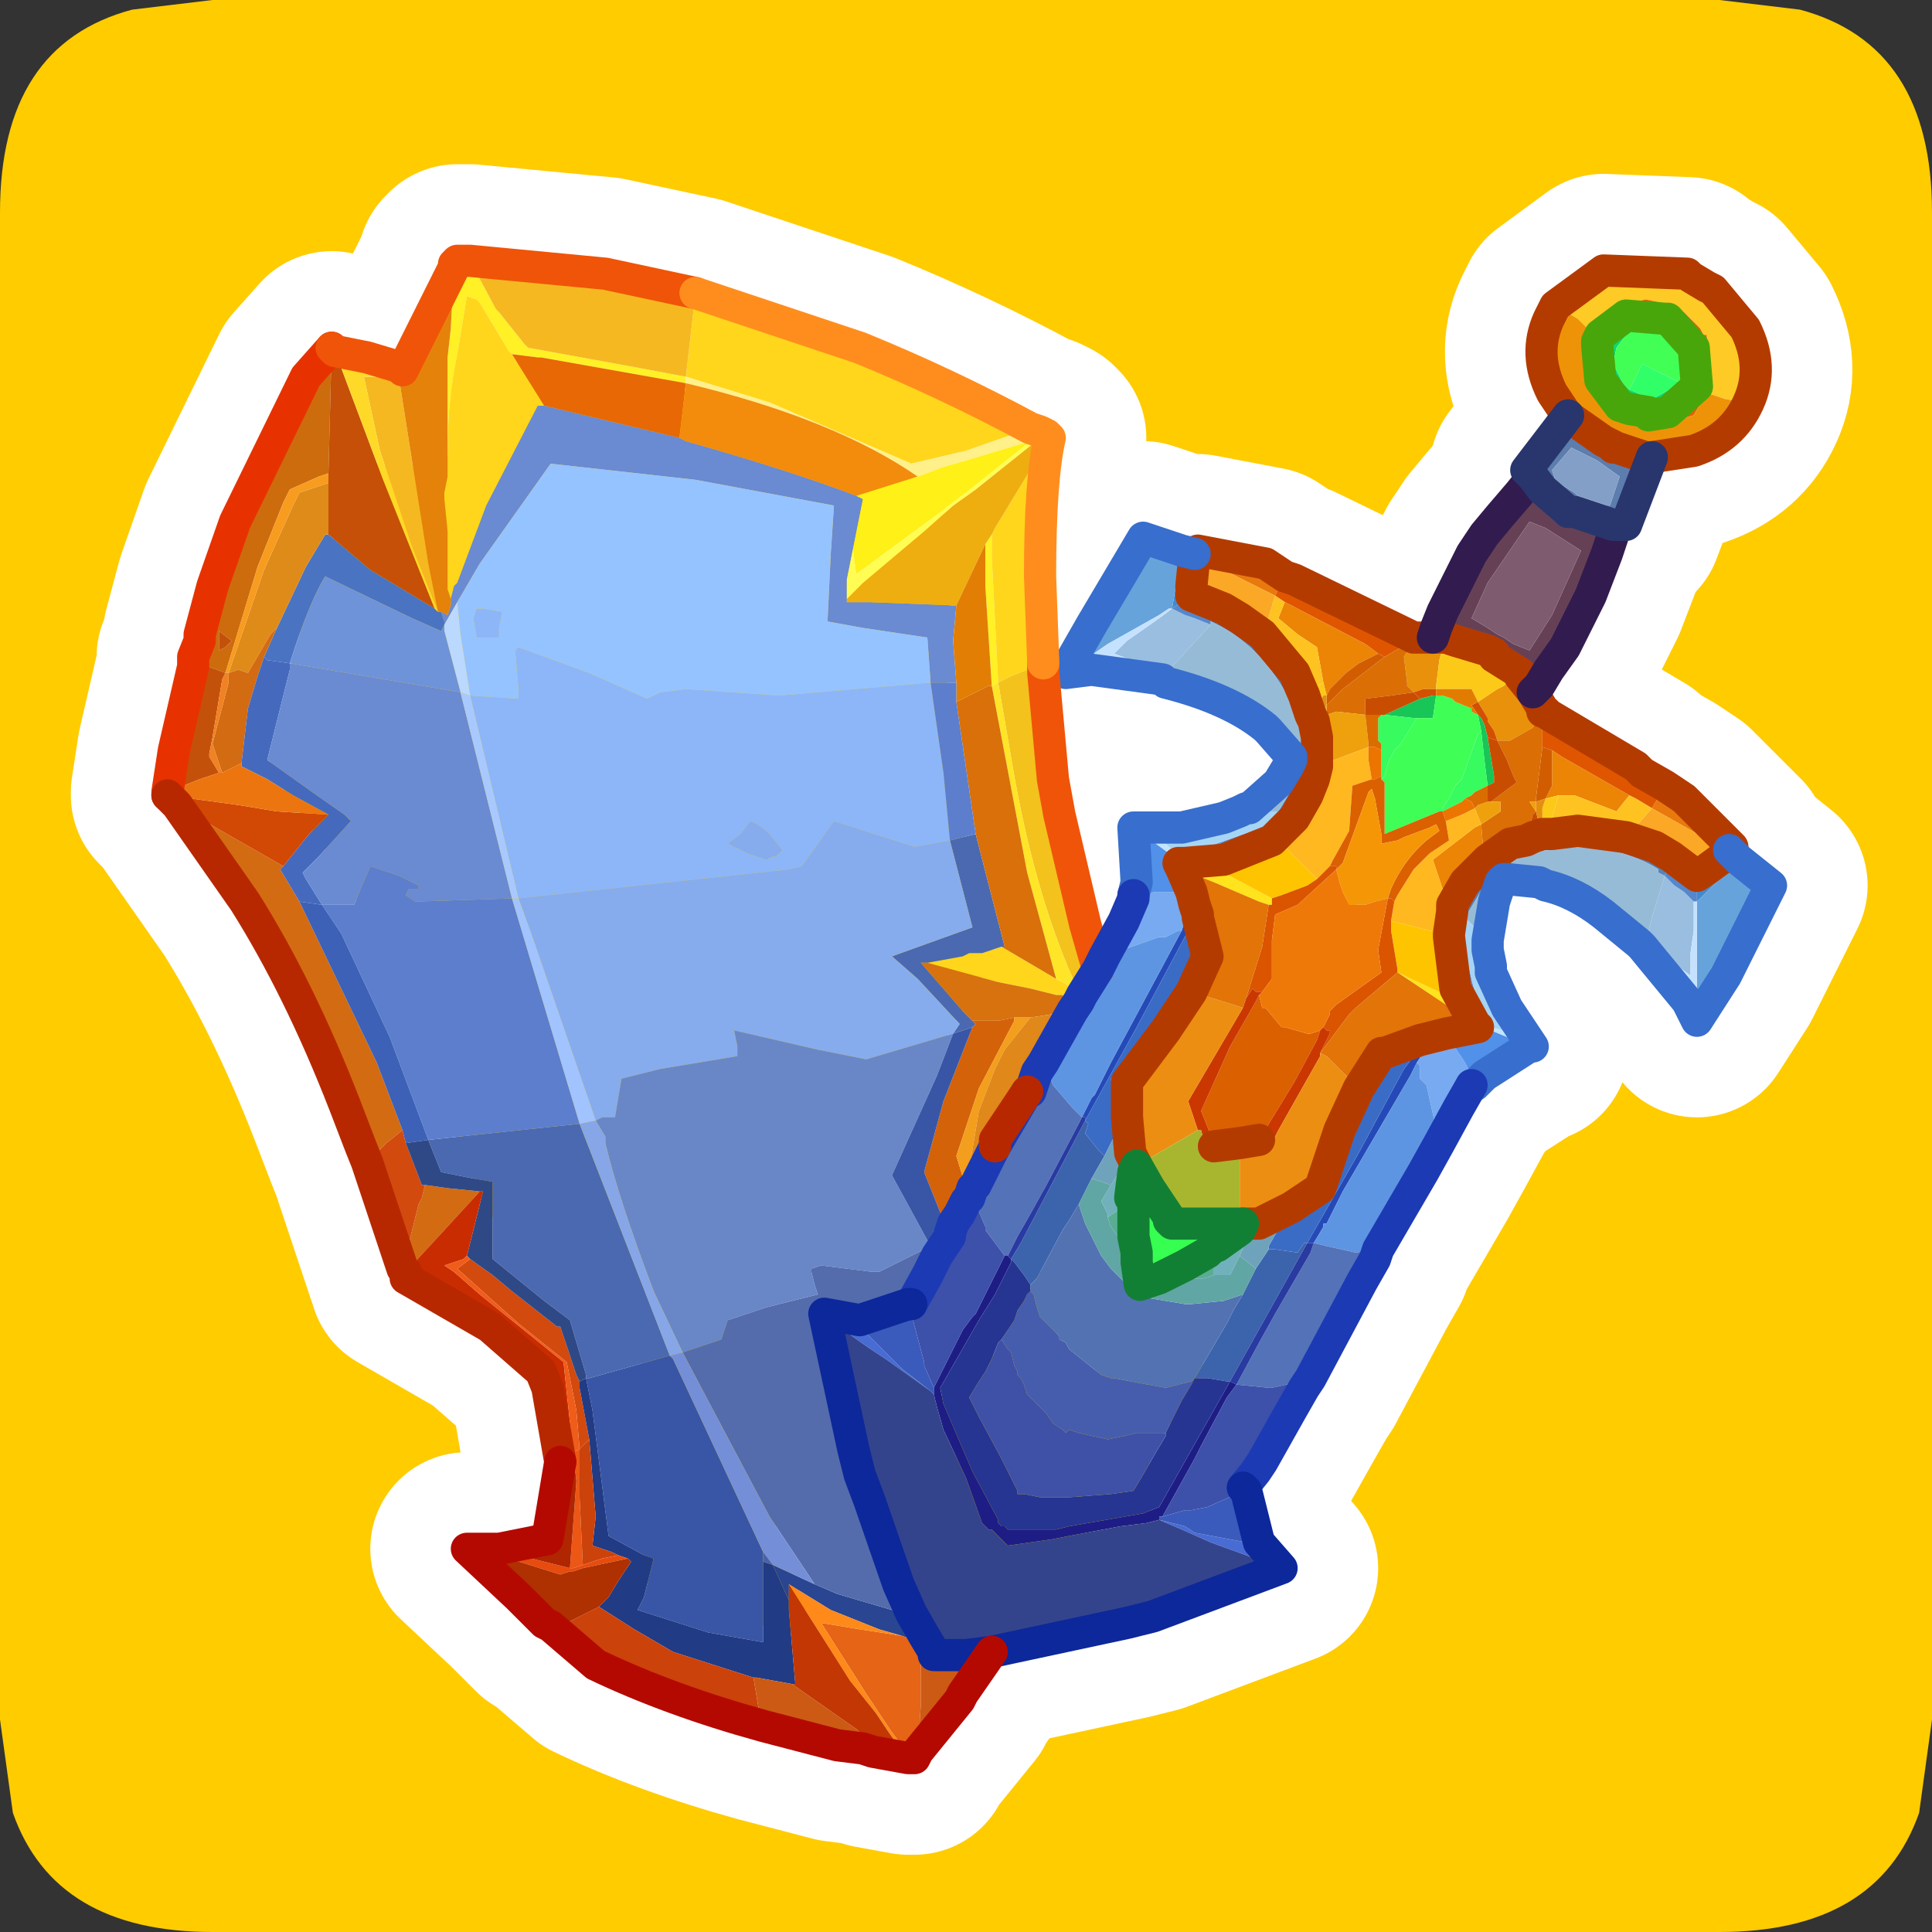 <?xml version="1.0" encoding="UTF-8" standalone="no"?>
<svg xmlns:ffdec="https://www.free-decompiler.com/flash" xmlns:xlink="http://www.w3.org/1999/xlink" ffdec:objectType="frame" height="30.0px" width="30.0px" xmlns="http://www.w3.org/2000/svg">
  <rect width="100%" height="100%" fill="#333333" stroke="none"/>
  <g transform="matrix(1.0, 0.0, 0.0, 1.0, 0.0, 0.0)">
    <use ffdec:characterId="1" height="30.0" transform="matrix(1.0, 0.0, 0.0, 1.0, 0.0, 0.0)" width="30.0" xlink:href="#shape0"/>
  </g>
  <defs>
    <g id="shape0" transform="matrix(1.0, 0.0, 0.0, 1.0, 0.0, 0.0)">
      <path d="M0.0 0.0 L30.0 0.0 30.0 30.0 0.0 30.0 0.0 0.0" fill="#33cc66" fill-opacity="0.0" fill-rule="evenodd" stroke="none"/>
      <path d="M26.7 0.0 L27.95 0.15 Q30.0 0.7 30.0 3.3 L30.0 26.7 29.8 28.15 Q29.15 30.0 26.7 30.0 L3.3 30.0 Q0.85 30.0 0.2 28.15 L0.0 26.7 0.0 3.3 Q0.0 0.7 2.05 0.15 L3.3 0.0 26.7 0.0" fill="#ffcc00" fill-rule="evenodd" stroke="none"/>
      <path d="M25.85 4.95 L25.25 4.9 24.85 5.2 24.8 5.3 24.8 5.35 24.85 5.9 25.15 6.3 25.3 6.35 25.6 6.4 25.6 6.45 25.9 6.4 26.35 6.0 26.3 5.4 25.9 4.95 25.85 4.95 M26.25 4.3 L26.2 4.25 24.9 4.2 24.15 4.75 24.05 4.95 Q23.8 5.5 24.1 6.1 L24.3 6.4 24.35 6.45 24.4 6.5 24.9 6.85 25.0 6.9 25.1 6.95 25.55 7.1 25.65 7.1 26.3 7.0 Q26.9 6.8 27.15 6.25 27.4 5.7 27.1 5.1 L26.6 4.5 26.5 4.45 26.25 4.3 M25.85 12.2 L25.5 12.0 25.4 11.9 24.05 11.1 24.0 11.05 23.95 11.05 23.95 11.0 23.8 10.75 23.6 10.5 23.6 10.45 23.1 10.1 22.6 9.95 22.45 9.9 22.25 9.9 22.0 9.9 21.95 9.9 21.85 9.85 20.1 9.0 19.95 8.95 19.65 8.75 18.6 8.55 18.6 8.6 18.55 8.6 18.5 9.1 18.5 9.25 19.0 9.45 19.25 9.6 19.6 9.85 20.1 10.45 20.25 10.8 20.35 11.1 20.4 11.2 20.45 11.45 20.45 11.85 20.45 11.9 20.4 12.1 20.3 12.35 20.1 12.7 19.8 13.0 19.75 13.05 19.0 13.35 18.4 13.4 18.3 13.4 18.35 13.5 18.5 13.85 18.55 14.05 18.6 14.2 18.6 14.25 18.75 14.85 18.5 15.4 18.1 16.0 17.5 16.8 17.5 17.15 17.5 17.35 17.55 17.9 17.65 18.1 17.85 18.45 18.15 18.9 18.15 18.95 18.2 19.0 18.35 19.0 19.05 19.0 19.25 19.0 19.3 19.0 19.5 19.0 19.55 19.0 20.05 18.75 20.2 18.65 20.5 18.45 20.8 17.55 21.1 16.9 21.45 16.35 21.5 16.35 22.05 16.15 22.25 16.1 22.45 16.05 22.95 15.95 22.9 15.95 22.9 15.9 22.6 15.35 22.5 14.55 22.5 14.5 22.55 14.15 22.55 14.05 22.75 13.7 22.95 13.5 23.05 13.4 23.1 13.35 23.45 13.1 23.7 13.05 23.8 13.0 23.95 12.95 24.1 12.95 24.5 12.9 25.25 13.0 25.7 13.15 25.95 13.3 26.35 13.6 26.5 13.5 Q26.7 13.35 26.85 13.25 L26.85 13.2 26.9 13.2 26.9 13.15 26.15 12.4 25.85 12.2 M18.55 8.6 L18.35 8.55 17.75 8.35 16.95 9.7 16.55 10.4 16.55 10.45 16.95 10.4 18.05 10.55 18.1 10.6 Q19.1 10.85 19.65 11.3 L19.7 11.35 20.05 11.75 20.05 11.8 20.0 11.9 19.85 12.15 19.4 12.55 19.35 12.55 19.25 12.6 19.0 12.7 18.35 12.85 17.6 12.85 17.65 13.7 17.6 13.9 17.6 13.95 17.45 14.3 17.15 14.85 17.05 15.05 16.8 15.45 16.75 15.55 16.65 15.7 16.2 16.5 16.1 16.65 16.0 16.95 15.95 16.95 15.45 17.8 15.15 18.4 15.1 18.45 15.05 18.6 15.0 18.65 14.9 18.85 14.8 19.0 14.75 19.15 14.75 19.2 14.55 19.5 14.4 19.8 14.15 20.25 14.1 20.25 13.35 20.5 12.8 20.4 13.25 22.5 13.35 22.9 13.5 23.3 13.95 24.6 14.15 25.05 14.35 25.4 14.5 25.65 14.5 25.7 14.55 25.7 15.0 25.7 15.4 25.65 17.5 25.2 17.9 25.1 19.9 24.35 19.55 23.95 19.35 23.15 19.3 23.1 19.5 22.85 19.6 22.7 20.05 21.9 20.25 21.55 20.35 21.4 21.15 19.9 21.35 19.55 21.4 19.4 22.1 18.2 22.35 17.75 22.65 17.2 22.85 16.85 22.9 16.85 23.05 16.7 23.75 16.25 23.8 16.25 23.4 15.65 23.15 15.1 23.15 15.0 23.1 14.75 23.1 14.6 23.2 14.0 23.3 13.7 23.35 13.65 23.4 13.65 23.9 13.7 24.0 13.75 Q24.45 13.85 24.9 14.2 L25.45 14.65 25.5 14.7 26.2 15.55 26.35 15.85 26.8 15.15 27.5 13.75 27.0 13.35 26.9 13.25 26.85 13.2 M15.4 25.65 L14.95 26.3 14.9 26.4 14.25 27.2 14.2 27.3 14.1 27.3 13.55 27.2 13.4 27.15 13.0 27.1 11.85 26.8 Q10.4 26.4 9.25 25.85 L8.55 25.25 8.45 25.2 8.05 24.8 7.25 24.05 7.45 24.05 7.7 24.05 7.75 24.05 8.5 23.9 8.7 22.7 8.5 21.55 8.4 21.3 7.6 20.6 6.3 19.85 6.3 19.75 6.25 19.7 5.7 18.05 5.6 17.8 5.35 17.15 Q4.65 15.35 3.8 14.0 L2.75 12.5 2.6 12.35 2.6 12.3 2.7 11.65 3.0 10.35 3.0 10.2 3.1 9.95 3.1 9.85 3.3 9.1 3.65 8.1 4.75 5.85 5.15 5.4 5.2 5.45 5.7 5.55 6.2 5.7 6.25 5.75 7.05 4.15 7.05 4.1 7.1 4.05 7.3 4.05 9.4 4.25 10.8 4.55 13.35 5.4 Q14.7 5.95 16.0 6.65 L16.15 6.7 16.25 6.75 16.3 6.8 Q16.15 7.45 16.15 8.95 L16.2 10.3 16.2 10.45 16.35 12.1 16.45 12.65 16.85 14.35 17.05 15.05 M25.0 6.9 L25.05 6.95 25.1 6.95 M23.8 10.75 L23.9 10.65 24.05 10.4 24.3 10.05 24.55 9.55 24.7 9.25 24.95 8.6 25.0 8.45 25.1 8.15 25.05 8.15 24.45 7.95 24.35 7.95 24.3 7.9 23.95 7.6 23.8 7.4 23.6 7.65 23.3 8.0 23.05 8.3 22.85 8.6 22.55 9.2 22.4 9.5 22.3 9.75 22.25 9.9 M25.1 8.15 L25.2 8.15 25.25 8.15 25.65 7.1 M24.35 6.45 L23.7 7.3 23.8 7.4 M18.85 17.8 L19.25 17.75 19.55 17.7 M19.3 19.0 L19.25 19.1 18.9 19.35 18.85 19.35 18.75 19.45 18.4 19.65 18.0 19.85 17.7 19.95 17.65 19.6 17.65 19.5 17.65 19.45 17.6 19.2 17.6 18.75 17.6 18.65 17.55 18.6 17.6 18.2 17.65 18.1 M15.95 16.95 L15.45 17.7 15.45 17.8" fill="none" stroke="#ffffff" stroke-linecap="round" stroke-linejoin="round" stroke-width="3.0"/>
      <path d="M24.15 4.75 L24.9 4.2 26.2 4.25 26.25 4.3 26.5 4.45 26.6 4.5 27.1 5.1 Q27.4 5.7 27.15 6.25 L26.8 6.2 26.5 6.1 26.55 5.75 26.5 5.2 26.45 5.2 26.4 5.1 26.15 4.85 26.0 4.75 25.95 4.75 25.85 4.75 25.8 4.7 25.55 4.65 25.35 4.7 25.0 4.8 24.7 5.1 24.65 5.1 24.5 4.95 24.15 4.75" fill="#feca26" fill-rule="evenodd" stroke="none"/>
      <path d="M24.7 5.1 L25.0 4.8 25.35 4.7 25.55 4.65 25.8 4.7 25.85 4.75 25.95 4.75 26.0 4.75 26.15 4.85 26.4 5.1 26.45 5.2 26.5 5.2 26.55 5.75 26.5 6.1 26.3 6.45 25.75 6.6 25.1 6.45 24.95 6.3 Q24.6 6.0 24.6 5.55 L24.7 5.1 M25.85 4.95 L25.25 4.9 24.85 5.2 24.8 5.3 24.8 5.35 24.85 5.9 25.15 6.3 25.3 6.35 25.6 6.4 25.6 6.45 25.9 6.4 26.35 6.0 26.3 5.4 25.9 4.95 25.85 4.95" fill="#e26300" fill-rule="evenodd" stroke="none"/>
      <path d="M26.1 5.95 L26.15 5.7 25.95 5.2 25.6 5.0 25.5 5.0 25.25 5.2 25.1 5.4 25.05 5.65 25.2 5.95 25.3 6.05 25.65 6.2 26.1 5.95 M25.85 4.95 L25.9 4.95 26.3 5.4 26.35 6.0 25.9 6.4 25.6 6.45 25.6 6.4 25.3 6.35 25.15 6.3 24.85 5.9 24.8 5.35 24.8 5.3 24.85 5.2 25.25 4.9 25.85 4.95" fill="#0bd96d" fill-rule="evenodd" stroke="none"/>
      <path d="M25.3 6.05 L25.2 5.95 25.05 5.65 25.1 5.4 25.25 5.2 25.5 5.0 25.6 5.0 25.95 5.2 26.15 5.7 26.1 5.95 25.5 5.65 25.3 6.05" fill="#42ff56" fill-rule="evenodd" stroke="none"/>
      <path d="M26.1 5.95 L25.65 6.2 25.3 6.05 25.5 5.65 26.1 5.95" fill="#31ff68" fill-rule="evenodd" stroke="none"/>
      <path d="M24.15 4.75 L24.5 4.95 24.65 5.1 24.7 5.1 24.6 5.55 Q24.6 6.0 24.95 6.3 L25.1 6.45 25.75 6.6 26.3 6.45 26.5 6.1 26.8 6.2 27.15 6.25 Q26.9 6.8 26.3 7.0 L25.65 7.1 25.55 7.1 25.1 6.95 25.0 6.9 25.1 6.95 25.05 6.95 25.0 6.9 24.9 6.85 24.4 6.5 24.35 6.45 24.3 6.4 24.1 6.1 Q23.8 5.5 24.05 4.95 L24.15 4.75" fill="#ee9308" fill-rule="evenodd" stroke="none"/>
      <path d="M25.65 7.1 L25.25 8.15 25.2 8.15 25.1 8.15 25.05 8.15 24.45 7.95 24.35 7.95 24.3 7.9 23.95 7.6 23.8 7.4 23.7 7.3 24.35 6.45 24.4 6.5 24.9 6.85 25.0 6.9 25.05 6.95 25.1 6.95 25.55 7.1 25.65 7.1 M24.7 7.1 L24.4 6.95 24.1 7.3 24.15 7.45 24.2 7.5 24.45 7.65 24.5 7.7 24.95 7.85 25.0 7.85 25.15 7.4 24.8 7.15 24.7 7.1" fill="#5c7dad" fill-rule="evenodd" stroke="none"/>
      <path d="M25.85 12.2 L26.15 12.4 26.9 13.15 26.9 13.2 26.85 13.2 26.8 13.2 25.65 12.55 25.8 12.3 25.85 12.2 M18.6 8.6 L18.6 8.55 19.65 8.75 19.95 8.95 19.8 9.25 18.6 8.65 18.6 8.6" fill="#e9790c" fill-rule="evenodd" stroke="none"/>
      <path d="M23.95 11.05 L24.0 11.05 24.05 11.1 25.4 11.9 25.5 12.0 25.85 12.2 25.8 12.3 25.65 12.55 25.4 12.4 25.3 12.35 24.25 11.75 24.1 11.65 23.95 11.6 23.95 11.2 23.95 11.05 M19.95 8.95 L20.1 9.0 21.85 9.85 21.95 9.9 21.95 9.95 21.85 10.0 21.5 10.2 21.4 10.15 21.2 10.0 20.05 9.4 19.95 9.35 19.8 9.25 19.95 8.95" fill="#e05600" fill-rule="evenodd" stroke="none"/>
      <path d="M18.55 8.6 L18.6 8.6 18.6 8.65 19.8 9.25 19.65 9.75 19.6 9.85 19.25 9.6 19.0 9.45 18.5 9.25 18.5 9.1 18.55 8.6 M25.95 13.3 L25.7 13.15 25.25 13.0 25.3 12.95 25.65 12.55 26.8 13.2 26.85 13.2 26.85 13.25 Q26.7 13.35 26.5 13.5 L26.35 13.6 25.95 13.3" fill="#fba826" fill-rule="evenodd" stroke="none"/>
      <path d="M25.25 13.0 L25.7 13.15 25.95 13.3 25.85 13.6 25.75 13.55 25.75 13.5 Q25.2 13.15 24.4 13.15 L24.05 13.2 Q23.4 13.25 23.05 13.75 L22.75 14.25 22.55 14.05 22.75 13.7 22.95 13.5 23.05 13.4 23.1 13.35 23.45 13.1 23.7 13.05 23.8 13.0 23.95 12.95 24.1 12.95 24.5 12.9 25.25 13.0 M18.8 9.65 L19.0 9.45 19.25 9.6 19.6 9.85 20.1 10.45 20.25 10.8 20.35 11.1 20.4 11.2 20.45 11.45 20.45 11.85 20.45 11.9 20.4 12.1 20.3 12.35 20.1 12.7 19.85 12.6 20.15 12.1 Q20.4 11.45 19.9 10.65 19.5 10.0 18.9 9.7 L18.8 9.65" fill="#5585bb" fill-rule="evenodd" stroke="none"/>
      <path d="M26.85 13.2 L26.9 13.25 27.0 13.35 26.9 13.45 26.35 14.0 26.35 13.6 26.5 13.5 Q26.7 13.35 26.85 13.25 L26.85 13.2 M18.35 8.55 L18.55 8.6 18.5 9.1 18.5 9.25 18.2 9.45 18.35 8.55" fill="#428acd" fill-rule="evenodd" stroke="none"/>
      <path d="M26.3 14.0 L26.3 14.2 26.3 14.45 26.25 14.8 26.25 15.15 25.5 14.6 25.6 14.45 25.65 14.25 25.85 13.6 26.0 13.75 26.15 13.85 26.3 14.0 M18.1 10.45 L17.3 10.15 17.5 9.95 18.0 9.6 18.2 9.45 18.4 9.55 18.55 9.6 18.8 9.7 18.2 10.35 18.1 10.45" fill="#9abee0" fill-rule="evenodd" stroke="none"/>
      <path d="M25.95 13.3 L26.35 13.6 26.35 14.0 26.3 14.0 26.15 13.85 26.0 13.75 25.85 13.6 25.95 13.3 M18.2 9.45 L18.5 9.25 19.0 9.45 18.8 9.65 18.8 9.7 18.55 9.6 18.4 9.55 18.2 9.45" fill="#5487cd" fill-rule="evenodd" stroke="none"/>
      <path d="M27.0 13.35 L27.5 13.75 26.8 15.15 26.35 15.85 26.35 15.1 26.35 14.4 26.35 14.2 26.35 14.05 26.35 14.0 26.9 13.45 27.0 13.35 M16.55 10.45 L16.55 10.4 16.95 9.7 17.75 8.35 18.35 8.55 18.2 9.45 18.15 9.45 18.0 9.55 17.2 10.0 16.55 10.45" fill="#66a3db" fill-rule="evenodd" stroke="none"/>
      <path d="M26.35 15.85 L26.2 15.55 25.5 14.7 25.5 14.6 26.25 15.15 26.25 14.8 26.3 14.45 26.3 14.2 26.3 14.0 26.35 14.0 26.35 14.05 26.35 14.2 26.35 14.4 26.35 15.1 26.35 15.85 M18.05 10.55 L16.95 10.4 16.55 10.45 17.2 10.0 18.0 9.55 18.15 9.45 18.2 9.45 18.0 9.6 17.5 9.95 17.3 10.15 18.1 10.45 18.05 10.55" fill="#c4e2ff" fill-rule="evenodd" stroke="none"/>
      <path d="M24.0 13.75 L23.9 13.7 23.4 13.65 23.35 13.65 23.3 13.7 23.2 14.0 23.1 14.6 22.9 14.4 22.85 14.35 22.75 14.25 23.05 13.75 Q23.4 13.25 24.05 13.2 L24.4 13.15 Q25.2 13.15 25.75 13.5 L25.75 13.55 25.85 13.6 25.65 14.25 25.6 14.45 25.5 14.6 24.9 14.15 24.3 13.75 24.0 13.75 M19.4 12.55 L19.85 12.15 20.0 11.9 20.05 11.8 20.05 11.75 19.7 11.35 19.65 11.3 19.5 11.1 19.45 11.05 18.1 10.45 18.2 10.35 18.8 9.7 18.8 9.65 18.9 9.7 Q19.5 10.0 19.9 10.65 20.4 11.45 20.15 12.1 L19.85 12.6 19.7 12.6 19.65 12.6 19.4 12.55" fill="#96bbd6" fill-rule="evenodd" stroke="none"/>
      <path d="M25.5 14.7 L25.45 14.65 24.9 14.2 Q24.45 13.85 24.0 13.75 L24.3 13.75 24.9 14.15 25.5 14.6 25.5 14.7 M19.65 11.3 Q19.1 10.85 18.1 10.6 L18.05 10.55 18.1 10.45 19.45 11.05 19.5 11.1 19.65 11.3" fill="#b4defc" fill-rule="evenodd" stroke="none"/>
      <path d="M3.0 10.2 L3.1 9.95 3.1 9.85 3.3 9.1 3.65 8.1 4.75 5.85 5.15 5.4 5.1 7.35 4.95 7.4 4.5 7.6 4.4 7.8 4.0 8.8 3.5 10.45 3.1 10.3 3.0 10.2 M3.4 10.1 L3.5 10.05 3.6 9.95 3.4 9.8 3.4 10.1" fill="#cd6c0d" fill-rule="evenodd" stroke="none"/>
      <path d="M5.15 5.4 L5.2 5.45 5.95 7.45 6.75 9.45 5.75 8.85 5.1 8.3 5.1 7.5 5.1 7.35 5.15 5.4" fill="#c65007" fill-rule="evenodd" stroke="none"/>
      <path d="M4.3 9.75 L4.75 8.8 5.05 8.3 5.1 8.3 5.75 8.85 6.75 9.45 6.8 9.5 6.85 9.5 6.9 9.65 6.9 9.7 6.85 9.8 6.4 9.6 5.05 8.95 Q4.8 9.35 4.5 10.3 L4.15 10.25 4.1 10.2 4.3 9.75" fill="#4a73c2" fill-rule="evenodd" stroke="none"/>
      <path d="M5.1 8.3 L5.05 8.3 4.75 8.8 4.3 9.75 4.2 9.85 3.85 10.45 3.7 10.4 3.55 10.45 4.1 8.85 4.55 7.85 4.65 7.65 5.1 7.5 5.1 8.3" fill="#df8b19" fill-rule="evenodd" stroke="none"/>
      <path d="M5.1 7.5 L4.65 7.65 4.55 7.85 4.1 8.85 3.55 10.45 3.5 10.45 4.0 8.8 4.4 7.8 4.5 7.6 4.95 7.4 5.1 7.35 5.1 7.5" fill="#f79c1f" fill-rule="evenodd" stroke="none"/>
      <path d="M2.6 12.3 L2.7 11.65 3.0 10.35 3.0 10.2 3.1 10.3 3.5 10.45 3.45 10.55 3.3 11.45 3.25 11.7 3.25 11.75 3.4 12.0 3.1 12.1 2.6 12.3 M3.4 10.1 L3.4 9.8 3.6 9.95 3.5 10.05 3.4 10.1" fill="#c4510a" fill-rule="evenodd" stroke="none"/>
      <path d="M6.3 19.75 L6.25 19.7 6.5 18.7 6.55 18.6 6.6 18.4 6.95 18.45 7.45 18.5 6.9 19.1 6.3 19.75 M5.7 18.05 L5.6 17.8 5.35 17.15 Q4.65 15.35 3.8 14.0 L2.75 12.5 3.35 12.85 4.4 13.45 4.35 13.5 4.5 13.75 4.65 14.0 5.85 16.5 6.25 17.55 6.0 17.75 5.7 18.05 M4.3 9.75 L4.1 10.2 4.0 10.5 3.85 11.0 3.75 11.85 3.45 12.0 3.3 11.55 3.55 10.6 3.55 10.45 3.7 10.4 3.85 10.45 4.2 9.85 4.3 9.75" fill="#d36b12" fill-rule="evenodd" stroke="none"/>
      <path d="M4.1 10.2 L4.15 10.25 4.5 10.3 4.5 10.4 4.15 11.8 4.85 12.3 5.35 12.65 5.45 12.75 4.95 13.3 4.7 13.55 4.75 13.65 5.0 14.05 4.65 14.0 4.5 13.75 4.35 13.5 4.4 13.45 4.8 12.95 5.1 12.65 4.55 12.35 4.15 12.1 3.75 11.9 3.75 11.85 3.85 11.0 4.0 10.5 4.1 10.2" fill="#456abd" fill-rule="evenodd" stroke="none"/>
      <path d="M7.05 4.15 L7.05 4.1 7.1 4.05 7.3 4.05 7.7 4.8 7.75 4.85 8.15 5.35 8.2 5.4 9.85 5.7 10.65 5.85 10.65 5.95 8.4 5.55 8.35 5.55 7.95 5.5 7.9 5.45 7.45 4.7 7.4 4.65 7.25 4.6 7.1 5.5 Q6.95 6.2 6.95 7.0 L6.95 5.55 7.0 5.1 7.05 4.15 M15.3 8.45 L15.4 8.3 15.4 8.65 15.5 10.6 15.4 10.65 15.3 9.1 15.3 8.45" fill="#fff125" fill-rule="evenodd" stroke="none"/>
      <path d="M10.8 4.55 L13.35 5.4 Q14.7 5.95 16.0 6.65 L15.0 7.0 14.15 7.2 11.95 6.25 10.65 5.85 10.8 4.55 M16.3 6.8 Q16.15 7.45 16.15 8.95 L16.2 10.3 15.7 10.5 15.5 10.6 15.4 8.65 15.4 8.3 15.45 8.2 16.3 6.8 M7.95 5.5 L8.45 6.3 8.35 6.3 7.55 7.85 7.1 9.05 7.05 9.1 7.0 9.3 6.95 9.15 6.95 8.25 6.9 7.75 6.9 7.65 6.95 7.4 6.95 7.0 Q6.95 6.2 7.1 5.5 L7.25 4.6 7.4 4.65 7.45 4.7 7.9 5.45 7.95 5.5 M14.4 14.95 L14.95 14.85 15.05 14.8 15.25 14.8 15.55 14.7 16.4 15.2 16.5 15.25 16.75 15.4 16.8 15.45 16.75 15.55 16.5 15.5 16.5 15.45 16.4 15.45 16.0 15.35 15.5 15.25 14.4 14.95" fill="#ffd61c" fill-rule="evenodd" stroke="none"/>
      <path d="M8.45 6.3 L7.95 5.5 8.35 5.55 8.4 5.55 10.65 5.95 10.55 6.8 8.45 6.3" fill="#e76804" fill-rule="evenodd" stroke="none"/>
      <path d="M6.9 9.7 L6.9 9.65 6.85 9.5 6.95 9.55 7.0 9.4 7.0 9.3 7.05 9.1 7.1 9.05 7.55 7.85 8.35 6.3 8.45 6.3 10.55 6.8 10.65 6.85 Q12.25 7.3 13.3 7.7 L13.4 7.75 13.25 8.5 13.15 9.0 13.15 9.3 13.15 9.35 13.5 9.35 14.8 9.4 14.85 9.4 14.8 9.95 14.85 10.6 14.45 10.6 14.4 9.9 13.4 9.75 12.85 9.65 12.9 8.6 12.95 7.85 10.8 7.45 8.55 7.2 7.45 8.75 7.1 9.35 6.9 9.7 M5.0 14.05 L4.75 13.65 4.7 13.55 4.95 13.3 5.45 12.75 5.35 12.65 4.85 12.3 4.15 11.8 4.5 10.4 4.5 10.3 7.15 10.75 7.95 13.95 6.45 14.0 6.3 13.9 6.35 13.8 6.5 13.8 6.5 13.75 6.2 13.6 5.75 13.45 5.6 13.8 5.5 14.05 5.0 14.05" fill="#6a8ad2" fill-rule="evenodd" stroke="none"/>
      <path d="M7.3 4.05 L9.4 4.25 10.8 4.55 10.65 5.85 9.85 5.7 8.2 5.4 8.15 5.35 7.75 4.85 7.7 4.8 7.3 4.05 M6.8 9.5 L6.4 8.5 5.9 7.0 5.65 5.85 6.0 5.85 6.2 5.9 6.65 8.75 6.8 9.5" fill="#f5b821" fill-rule="evenodd" stroke="none"/>
      <path d="M6.2 5.7 L6.25 5.75 7.05 4.15 7.0 5.1 6.95 5.55 6.95 7.0 6.95 7.4 6.9 7.65 6.9 7.75 6.95 8.25 6.95 9.15 7.0 9.3 7.0 9.4 6.95 9.55 6.85 9.5 6.8 9.5 6.65 8.75 6.2 5.9 6.2 5.7" fill="#e5820a" fill-rule="evenodd" stroke="none"/>
      <path d="M5.2 5.45 L5.7 5.55 6.2 5.7 6.2 5.9 6.0 5.85 5.65 5.85 5.9 7.0 6.4 8.5 6.8 9.5 6.75 9.45 5.95 7.45 5.2 5.45" fill="#ffd927" fill-rule="evenodd" stroke="none"/>
      <path d="M7.4 9.45 L7.5 9.45 7.8 9.5 7.75 9.75 7.75 9.9 7.55 9.9 7.4 9.9 7.35 9.6 7.4 9.45 M7.3 10.8 L8.05 10.85 8.05 10.7 8.0 10.1 8.05 10.05 9.15 10.45 10.05 10.85 10.25 10.75 10.65 10.7 12.1 10.8 14.45 10.6 14.65 12.0 14.75 13.05 14.2 13.15 12.95 12.75 12.45 13.45 12.25 13.5 8.05 13.95 7.3 10.8 M11.5 12.95 L11.3 13.1 11.6 13.25 11.9 13.35 12.0 13.3 12.05 13.3 12.15 13.2 11.95 12.95 Q11.8 12.8 11.65 12.75 L11.5 12.95" fill="#8db6f8" fill-rule="evenodd" stroke="none"/>
      <path d="M7.4 9.45 L7.35 9.6 7.4 9.9 7.55 9.9 7.75 9.9 7.75 9.75 7.8 9.5 7.5 9.45 7.4 9.45 M7.3 10.8 L7.15 9.85 7.1 9.35 7.45 8.75 8.55 7.2 10.8 7.45 12.95 7.85 12.9 8.6 12.85 9.65 13.4 9.75 14.4 9.9 14.45 10.6 12.1 10.8 10.65 10.7 10.25 10.75 10.05 10.85 9.15 10.45 8.05 10.05 8.0 10.1 8.05 10.7 8.05 10.85 7.3 10.8" fill="#95c3ff" fill-rule="evenodd" stroke="none"/>
      <path d="M7.15 10.75 L6.9 9.8 6.9 9.7 7.1 9.35 7.15 9.85 7.3 10.8 7.15 10.75" fill="#bbd8ff" fill-rule="evenodd" stroke="none"/>
      <path d="M4.5 10.3 Q4.8 9.35 5.05 8.95 L6.4 9.6 6.85 9.8 6.9 9.7 6.9 9.8 7.15 10.75 4.5 10.3" fill="#6f93d9" fill-rule="evenodd" stroke="none"/>
      <path d="M16.0 6.65 L16.15 6.7 16.25 6.75 16.15 6.8 16.0 6.85 15.0 7.15 14.65 7.25 14.25 7.4 Q12.95 6.5 10.65 5.95 L10.65 5.85 11.95 6.25 14.15 7.2 15.0 7.0 16.0 6.65" fill="#fff08a" fill-rule="evenodd" stroke="none"/>
      <path d="M10.55 6.8 L10.65 5.95 Q12.95 6.5 14.25 7.4 L13.3 7.7 Q12.25 7.3 10.65 6.85 L10.55 6.8" fill="#f38b0d" fill-rule="evenodd" stroke="none"/>
      <path d="M16.25 6.75 L16.3 6.8 15.45 8.2 15.4 8.3 15.3 8.45 14.85 9.4 14.8 9.4 13.5 9.35 13.15 9.35 13.15 9.3 13.4 9.05 14.35 8.25 14.8 7.85 15.15 7.6 16.15 6.8 16.25 6.75" fill="#eeae0f" fill-rule="evenodd" stroke="none"/>
      <path d="M13.15 9.3 L13.15 9.0 13.25 8.5 13.3 8.9 15.0 7.65 16.0 6.85 16.15 6.8 15.15 7.6 14.8 7.85 14.35 8.25 13.4 9.05 13.15 9.3" fill="#fffd54" fill-rule="evenodd" stroke="none"/>
      <path d="M13.25 8.5 L13.4 7.75 13.3 7.7 14.25 7.4 14.65 7.25 15.0 7.15 16.0 6.85 15.0 7.65 13.3 8.9 13.25 8.5" fill="#fff017" fill-rule="evenodd" stroke="none"/>
      <path d="M14.85 10.6 L14.8 9.95 14.85 9.4 15.3 8.45 15.3 9.1 15.4 10.65 15.35 10.65 14.85 10.9 14.85 10.6" fill="#e27e04" fill-rule="evenodd" stroke="none"/>
      <path d="M23.05 13.4 L22.95 13.5 22.75 13.7 22.55 14.05 22.55 14.15 22.5 14.0 22.45 13.95 22.25 13.35 22.9 12.85 23.0 12.8 23.05 13.4 M19.95 9.35 L20.05 9.4 21.2 10.0 21.4 10.15 21.1 10.3 20.9 10.45 20.65 10.7 20.6 10.8 20.55 10.6 20.45 10.05 20.15 9.85 19.85 9.6 19.95 9.35 M24.1 11.65 L24.25 11.75 25.3 12.35 25.1 12.6 24.45 12.35 24.4 12.35 24.25 12.35 24.2 12.35 24.0 12.4 24.1 12.2 24.1 11.95 24.1 11.85 24.1 11.65" fill="#ec8406" fill-rule="evenodd" stroke="none"/>
      <path d="M25.65 12.55 L25.3 12.95 25.25 13.0 24.5 12.9 24.1 12.95 24.1 12.7 24.2 12.35 24.25 12.35 24.4 12.35 24.45 12.35 25.1 12.6 25.3 12.35 25.4 12.4 25.65 12.55 M19.6 9.85 L19.65 9.75 19.8 9.25 19.95 9.35 19.85 9.6 20.15 9.85 20.45 10.05 20.55 10.6 20.45 10.65 20.45 10.7 20.25 10.8 20.1 10.45 19.6 9.85" fill="#fec321" fill-rule="evenodd" stroke="none"/>
      <path d="M24.7 7.1 L24.8 7.15 25.15 7.4 25.0 7.85 24.95 7.85 24.5 7.7 24.45 7.65 24.2 7.5 24.15 7.45 24.1 7.3 24.4 6.95 24.7 7.1" fill="#839fc7" fill-rule="evenodd" stroke="none"/>
      <path d="M21.4 10.15 L21.5 10.2 20.85 10.7 20.65 10.9 20.6 10.95 20.6 10.8 20.65 10.7 20.9 10.45 21.1 10.3 21.4 10.15 M23.95 11.6 L24.1 11.65 24.1 11.85 24.1 11.95 24.1 12.2 24.0 12.4 23.85 12.45 23.85 12.4 23.95 11.6" fill="#d25d01" fill-rule="evenodd" stroke="none"/>
      <path d="M25.1 8.15 L25.0 8.45 24.95 8.6 24.7 9.25 24.55 9.55 24.3 10.05 24.05 10.4 23.9 10.65 23.8 10.75 23.6 10.5 23.6 10.45 23.2 10.2 23.2 10.15 23.1 10.1 22.6 9.95 22.45 9.9 22.25 9.9 22.3 9.75 22.4 9.5 22.55 9.2 22.85 8.6 23.05 8.3 23.3 8.0 23.6 7.65 23.8 7.4 23.95 7.6 24.3 7.9 24.35 7.95 24.45 7.95 25.05 8.15 25.1 8.15 M24.0 8.2 L23.75 8.1 23.1 9.05 22.85 9.6 23.1 9.75 23.25 9.85 23.35 9.9 23.5 10.0 23.75 10.1 24.1 9.55 24.55 8.55 24.0 8.2" fill="#664156" fill-rule="evenodd" stroke="none"/>
      <path d="M23.8 10.75 L23.95 11.0 23.95 11.05 23.8 11.3 23.45 11.5 23.4 11.5 23.25 11.5 23.2 11.35 23.1 11.2 23.1 11.15 22.95 10.9 23.25 10.7 23.35 10.65 23.6 10.45 23.6 10.5 23.8 10.75 M21.95 9.9 L22.0 9.9 22.25 9.9 22.45 9.9 22.35 10.25 22.3 10.65 22.3 10.7 22.25 10.7 22.15 10.7 22.1 10.7 21.95 10.75 21.85 10.65 21.85 10.6 21.8 10.2 21.95 9.95 21.95 9.9" fill="#e9910a" fill-rule="evenodd" stroke="none"/>
      <path d="M23.95 12.95 L23.8 13.0 23.9 12.8 23.95 12.95 M23.7 13.05 L23.45 13.1 23.1 13.35 23.05 13.4 23.0 12.8 23.3 12.6 23.3 12.45 23.15 12.45 23.55 12.15 23.5 12.05 23.4 11.8 23.25 11.5 23.4 11.5 23.45 11.5 23.8 11.3 23.95 11.05 23.95 11.2 23.95 11.6 23.85 12.4 23.85 12.45 23.75 12.45 23.85 12.6 23.8 12.65 23.7 13.05 M21.5 10.2 L21.85 10.0 21.95 9.95 21.8 10.2 21.85 10.6 21.85 10.65 21.95 10.75 21.6 10.8 21.2 10.85 21.2 11.1 20.75 11.05 20.6 11.1 20.6 10.95 20.65 10.9 20.85 10.7 21.5 10.2" fill="#db6e04" fill-rule="evenodd" stroke="none"/>
      <path d="M24.1 12.95 L23.95 12.95 23.9 12.8 23.95 12.7 23.95 12.55 24.0 12.4 24.2 12.35 24.1 12.7 24.1 12.95 M20.25 10.8 L20.45 10.7 20.45 10.65 20.55 10.6 20.6 10.8 20.55 10.8 20.35 11.1 20.25 10.8 M22.3 10.7 L22.3 10.65 22.35 10.25 22.45 9.9 22.6 9.95 23.1 10.1 23.2 10.15 23.2 10.2 23.6 10.45 23.35 10.65 23.25 10.7 22.95 10.9 22.85 10.7 22.8 10.7 22.6 10.7 22.3 10.7" fill="#fcc918" fill-rule="evenodd" stroke="none"/>
      <path d="M24.0 8.2 L24.55 8.55 24.1 9.55 23.75 10.1 23.5 10.0 23.35 9.9 23.25 9.85 23.1 9.75 22.85 9.6 23.1 9.05 23.75 8.1 24.0 8.2" fill="#7e5b6f" fill-rule="evenodd" stroke="none"/>
      <path d="M21.95 10.75 L22.1 10.7 22.15 10.7 22.25 10.7 22.3 10.7 22.3 10.8 22.25 10.8 22.05 10.85 21.95 10.75 M23.1 11.45 L23.05 11.25 23.0 11.15 22.95 11.1 22.85 10.95 22.95 10.9 23.1 11.15 23.1 11.2 23.2 11.35 23.25 11.5 23.1 11.45" fill="#d25000" fill-rule="evenodd" stroke="none"/>
      <path d="M22.95 11.1 L23.0 11.15 23.05 11.25 23.1 11.45 23.2 12.05 23.2 12.15 23.1 12.2 23.05 11.8 23.0 11.35 22.95 11.1 M22.3 10.8 L22.25 11.15 22.0 11.15 21.95 11.15 21.5 11.1 22.05 10.85 22.25 10.8 22.3 10.8" fill="#17c657" fill-rule="evenodd" stroke="none"/>
      <path d="M23.8 13.0 L23.7 13.05 23.8 12.65 23.85 12.6 23.9 12.8 23.8 13.0 M23.1 11.45 L23.25 11.5 23.4 11.8 23.5 12.05 23.55 12.15 23.15 12.45 23.1 12.45 23.1 12.2 23.2 12.15 23.2 12.05 23.1 11.45 M21.95 10.75 L22.05 10.85 21.5 11.1 21.45 11.1 21.2 11.1 21.2 10.85 21.6 10.8 21.95 10.75" fill="#c94d00" fill-rule="evenodd" stroke="none"/>
      <path d="M22.0 11.15 L21.75 11.55 21.65 11.65 21.55 11.85 21.5 12.05 21.45 12.1 21.45 12.05 21.45 11.7 21.45 11.65 21.45 11.55 21.4 11.5 21.4 11.15 21.45 11.1 21.5 11.1 21.95 11.15 22.0 11.15 M22.35 12.6 L22.4 12.55 22.5 12.4 22.6 12.2 22.7 12.1 22.95 11.4 23.0 11.35 23.05 11.8 23.1 12.2 22.9 12.3 22.85 12.35 22.75 12.4 22.7 12.45 22.4 12.6 22.35 12.6" fill="#38fb5f" fill-rule="evenodd" stroke="none"/>
      <path d="M23.85 12.6 L23.85 12.45 24.0 12.4 23.95 12.55 23.95 12.7 23.9 12.8 23.85 12.6 M20.6 10.8 L20.6 10.95 20.5 11.1 20.4 11.2 20.35 11.1 20.55 10.8 20.6 10.8" fill="#e58f0c" fill-rule="evenodd" stroke="none"/>
      <path d="M23.85 12.6 L23.75 12.45 23.85 12.45 23.85 12.6 M23.1 12.45 L23.15 12.45 23.3 12.45 23.3 12.6 23.0 12.8 22.9 12.55 22.95 12.5 23.1 12.45 M20.4 11.2 L20.5 11.1 20.6 10.95 20.6 11.1 20.75 11.05 21.2 11.1 21.25 11.55 21.25 11.6 20.45 11.9 20.45 11.85 20.45 11.45 20.4 11.2" fill="#eea10d" fill-rule="evenodd" stroke="none"/>
      <path d="M23.1 12.2 L23.1 12.45 22.95 12.5 22.9 12.55 22.85 12.45 22.75 12.4 22.85 12.35 22.9 12.3 23.1 12.2 M21.2 11.1 L21.45 11.1 21.4 11.15 21.4 11.5 21.45 11.55 21.45 11.65 21.35 11.6 21.25 11.6 21.25 11.55 21.2 11.1" fill="#db6c00" fill-rule="evenodd" stroke="none"/>
      <path d="M22.3 10.8 L22.4 10.8 22.55 10.85 22.6 10.9 22.85 11.0 22.85 11.05 22.95 11.1 23.0 11.35 22.95 11.4 22.7 12.1 22.6 12.2 22.5 12.4 22.4 12.55 22.35 12.6 21.5 12.95 21.5 12.15 21.45 12.1 21.5 12.05 21.55 11.85 21.65 11.65 21.75 11.55 22.0 11.15 22.25 11.15 22.3 10.8" fill="#3fff57" fill-rule="evenodd" stroke="none"/>
      <path d="M22.95 10.9 L22.85 10.95 22.95 11.1 22.85 11.05 22.85 11.0 22.6 10.9 22.55 10.85 22.4 10.8 22.3 10.8 22.3 10.7 22.6 10.7 22.8 10.7 22.85 10.7 22.95 10.9" fill="#e27c00" fill-rule="evenodd" stroke="none"/>
      <path d="M21.25 11.6 L21.25 11.8 21.3 12.1 21.0 12.2 20.95 12.9 20.7 13.35 20.65 13.45 20.45 13.65 19.85 13.05 20.1 12.85 20.3 12.6 20.3 12.35 20.4 12.1 20.45 11.9 21.25 11.6 M21.65 14.0 L21.7 13.9 21.95 13.5 22.2 13.25 22.5 13.05 22.45 12.75 22.7 12.65 22.9 12.55 23.0 12.8 22.9 12.85 22.25 13.35 22.45 13.95 22.5 14.0 22.45 14.15 22.4 14.5 21.6 14.3 21.65 14.0" fill="#ffb81f" fill-rule="evenodd" stroke="none"/>
      <path d="M21.25 11.6 L21.35 11.6 21.45 11.65 21.45 11.7 21.45 12.05 21.35 12.1 21.3 12.1 21.25 11.8 21.25 11.6 M22.45 12.75 L22.4 12.6 22.7 12.45 22.75 12.4 22.85 12.45 22.9 12.55 22.7 12.65 22.45 12.75" fill="#ec7400" fill-rule="evenodd" stroke="none"/>
      <path d="M21.45 12.1 L21.5 12.15 21.5 12.95 22.35 12.6 22.4 12.6 22.45 12.75 22.5 13.05 22.2 13.25 21.95 13.5 21.7 13.9 21.65 14.0 21.6 13.95 21.55 13.95 21.6 13.8 Q21.8 13.35 22.15 13.05 L22.35 12.9 22.3 12.8 22.2 12.85 21.8 13.0 21.7 13.05 21.45 13.1 21.45 13.0 21.45 12.95 21.35 12.4 21.3 12.25 21.25 12.3 20.85 13.4 20.75 13.5 20.75 13.45 20.65 13.45 20.7 13.35 20.95 12.9 21.0 12.2 21.3 12.1 21.35 12.1 21.45 12.05 21.45 12.1 M19.55 15.45 L19.6 15.65 19.65 15.65 19.9 15.95 19.95 15.95 20.3 16.05 20.35 16.05 20.5 16.0 20.45 16.15 20.1 16.8 19.55 17.7 19.25 17.75 18.85 17.8 18.85 17.75 18.65 17.25 19.1 16.25 19.5 15.55 19.55 15.45" fill="#db6000" fill-rule="evenodd" stroke="none"/>
      <path d="M20.75 13.5 L20.85 13.4 21.25 12.3 21.3 12.25 21.35 12.4 21.45 12.95 21.45 13.0 21.45 13.1 21.7 13.05 21.8 13.0 22.2 12.85 22.3 12.8 22.35 12.9 22.15 13.05 Q21.8 13.35 21.6 13.8 L21.55 13.95 21.35 14.0 21.2 14.05 21.0 14.05 20.95 14.05 20.85 13.85 20.8 13.7 20.75 13.5" fill="#f59606" fill-rule="evenodd" stroke="none"/>
      <path d="M20.3 12.35 L20.3 12.6 20.1 12.85 19.85 13.05 19.55 13.25 19.0 13.55 19.75 13.95 19.75 14.05 19.7 14.05 19.55 14.0 18.85 13.7 18.35 13.5 18.3 13.4 18.35 13.4 18.4 13.4 19.0 13.35 19.75 13.05 19.8 13.0 20.1 12.7 20.3 12.35 M22.5 14.0 L22.55 14.15 22.5 14.5 22.5 14.55 22.6 15.35 22.9 15.9 22.15 15.4 21.7 15.1 22.45 15.45 22.4 14.8 22.4 14.5 22.45 14.15 22.5 14.0" fill="#ffe31c" fill-rule="evenodd" stroke="none"/>
      <path d="M22.55 14.05 L22.75 14.25 22.7 14.5 22.7 14.6 22.95 15.6 23.1 15.95 23.15 16.0 22.9 15.9 22.6 15.35 22.5 14.55 22.5 14.5 22.55 14.15 22.55 14.05 M18.15 13.25 L18.25 13.25 18.6 13.2 19.6 12.85 19.85 12.6 20.1 12.7 19.8 13.0 19.75 13.05 19.0 13.35 18.4 13.4 18.35 13.4 18.15 13.25" fill="#5e94e0" fill-rule="evenodd" stroke="none"/>
      <path d="M23.1 14.6 L23.1 14.75 23.15 15.0 23.15 15.1 23.25 15.45 23.5 16.05 23.15 15.95 23.1 15.95 22.95 15.6 22.7 14.6 22.7 14.5 22.75 14.25 22.85 14.35 22.9 14.4 23.1 14.6 M19.0 12.7 L19.25 12.6 19.35 12.55 19.4 12.55 19.65 12.6 19.7 12.6 19.85 12.6 19.6 12.85 18.6 13.2 18.25 13.25 17.95 12.95 18.6 12.85 19.0 12.7" fill="#a6d4f5" fill-rule="evenodd" stroke="none"/>
      <path d="M19.85 13.05 L20.45 13.65 20.3 13.75 19.9 13.9 19.75 13.95 19.0 13.55 19.55 13.25 19.85 13.05 M22.4 14.5 L22.4 14.8 22.45 15.45 21.7 15.1 21.7 15.05 21.6 14.45 21.6 14.3 22.4 14.5" fill="#ffc400" fill-rule="evenodd" stroke="none"/>
      <path d="M20.45 13.65 L20.65 13.45 20.75 13.45 20.75 13.5 20.15 14.05 19.8 14.2 19.75 14.6 19.75 15.05 19.75 15.2 19.6 15.4 19.5 15.4 19.45 15.35 19.35 15.5 19.6 14.7 19.7 14.05 19.75 14.05 19.75 13.95 19.9 13.9 20.3 13.75 20.45 13.65 M21.55 13.95 L21.6 13.95 21.65 14.0 21.6 14.3 21.6 14.45 21.7 15.05 21.7 15.1 21.05 15.65 20.95 15.75 20.5 16.35 20.65 16.05 20.65 16.0 20.6 16.0 20.55 15.95 20.65 15.75 20.65 15.7 20.75 15.6 21.1 15.35 21.45 15.1 21.4 14.75 21.55 13.95" fill="#db5400" fill-rule="evenodd" stroke="none"/>
      <path d="M20.75 13.5 L20.8 13.7 20.85 13.85 20.95 14.05 21.0 14.05 21.2 14.05 21.35 14.0 21.55 13.95 21.4 14.75 21.45 15.1 21.1 15.35 20.75 15.6 20.65 15.7 20.65 15.75 20.55 15.95 20.5 16.0 20.35 16.05 20.3 16.05 19.95 15.95 19.9 15.95 19.65 15.65 19.6 15.65 19.55 15.45 19.6 15.4 19.75 15.2 19.75 15.05 19.75 14.6 19.8 14.2 20.15 14.05 20.75 13.5" fill="#ee7908" fill-rule="evenodd" stroke="none"/>
      <path d="M19.6 15.4 L19.55 15.45 19.5 15.55 19.1 16.25 18.65 17.25 18.85 17.75 18.85 17.8 19.25 17.75 19.55 17.7 20.1 16.8 20.45 16.15 20.5 16.0 20.55 15.95 20.6 16.0 20.65 16.0 20.65 16.05 20.5 16.35 20.5 16.4 19.85 17.55 19.8 17.65 19.7 17.8 19.65 17.9 19.6 17.9 19.25 18.0 19.1 18.0 18.85 18.05 18.8 17.95 18.75 17.9 18.65 17.55 18.6 17.55 18.45 17.1 19.3 15.65 19.35 15.5 19.45 15.35 19.5 15.4 19.6 15.4" fill="#cb3700" fill-rule="evenodd" stroke="none"/>
      <path d="M20.5 16.35 L20.6 16.4 21.1 16.9 20.8 17.55 20.5 18.45 20.2 18.65 20.05 18.75 19.55 19.0 19.5 19.0 19.3 19.0 19.25 19.0 19.25 18.0 19.6 17.9 19.65 17.9 19.7 17.8 19.8 17.65 19.85 17.55 20.5 16.4 20.5 16.35 M18.5 15.4 L19.15 15.6 19.3 15.65 18.45 17.1 18.6 17.55 17.65 18.1 17.55 17.9 17.5 17.35 17.5 17.15 17.5 16.8 18.1 16.0 18.5 15.4" fill="#ec8e12" fill-rule="evenodd" stroke="none"/>
      <path d="M21.7 15.1 L22.15 15.4 22.9 15.9 22.9 15.95 22.95 15.95 22.45 16.05 22.25 16.1 22.05 16.15 21.5 16.35 21.45 16.35 21.1 16.9 20.6 16.4 20.5 16.35 20.95 15.75 21.05 15.65 21.7 15.1 M18.5 13.85 L18.35 13.5 18.85 13.7 19.55 14.0 19.7 14.05 19.6 14.7 19.35 15.5 19.3 15.65 19.15 15.6 18.5 15.4 18.75 14.85 18.6 14.25 18.6 14.2 18.55 14.05 18.5 13.85" fill="#e27408" fill-rule="evenodd" stroke="none"/>
      <path d="M20.05 18.75 L20.2 18.65 20.5 18.45 20.8 17.55 21.1 16.9 21.45 16.35 21.5 16.35 22.05 16.15 22.25 16.1 22.1 16.35 22.0 16.5 21.9 16.7 20.85 18.5 20.6 19.0 20.55 19.0 20.55 19.05 20.4 19.3 20.3 19.3 21.1 17.9 21.8 16.6 21.95 16.4 21.65 16.5 21.45 16.7 21.0 17.5 20.75 18.25 20.65 18.6 19.9 19.0 20.05 18.75 M16.8 17.35 L16.95 17.05 17.0 17.0 17.25 16.5 18.35 14.45 18.4 14.3 18.55 14.05 18.6 14.2 18.6 14.25 18.75 14.85 18.5 15.4 18.1 16.0 17.5 16.8 17.5 17.15 17.5 17.35 17.35 17.55 17.25 16.75 17.55 16.45 18.05 15.85 18.45 15.05 18.55 14.75 18.45 14.45 17.65 15.95 16.85 17.4 16.85 17.35 16.8 17.35" fill="#254ab8" fill-rule="evenodd" stroke="none"/>
      <path d="M22.25 16.1 L22.45 16.05 22.55 16.2 22.35 16.3 22.1 16.35 22.25 16.1 M18.3 13.85 L18.5 13.85 18.55 14.05 18.4 14.3 18.35 14.1 18.3 13.85" fill="#498be5" fill-rule="evenodd" stroke="none"/>
      <path d="M22.45 16.05 L22.95 15.95 22.9 15.95 22.9 15.9 23.15 16.0 23.15 16.05 23.1 16.05 22.55 16.2 22.45 16.05 M18.3 13.85 L18.15 13.45 18.1 13.25 18.15 13.25 18.35 13.4 18.3 13.4 18.35 13.5 18.5 13.85 18.3 13.85" fill="#357de0" fill-rule="evenodd" stroke="none"/>
      <path d="M22.9 16.85 L22.85 16.85 22.65 17.2 22.35 17.75 22.25 17.3 22.15 16.85 22.05 16.75 22.05 16.55 22.0 16.5 22.1 16.35 22.35 16.3 22.55 16.2 22.75 16.5 22.8 16.6 22.9 16.85 M17.15 14.85 L17.45 14.3 17.6 13.95 17.6 13.9 17.95 13.85 18.3 13.85 18.35 14.1 18.4 14.3 18.35 14.45 18.3 14.45 18.1 14.55 18.0 14.55 17.15 14.85" fill="#77aaf0" fill-rule="evenodd" stroke="none"/>
      <path d="M23.15 15.1 L23.4 15.65 23.8 16.25 23.75 16.25 23.15 16.0 23.1 15.95 23.15 15.95 23.5 16.05 23.25 15.45 23.15 15.1 M17.6 12.85 L18.35 12.85 19.0 12.7 18.6 12.85 17.95 12.95 18.25 13.25 18.15 13.25 17.6 12.85" fill="#c2e5ff" fill-rule="evenodd" stroke="none"/>
      <path d="M23.75 16.25 L23.05 16.7 22.9 16.85 22.8 16.6 22.75 16.5 22.55 16.2 23.1 16.05 23.15 16.05 23.15 16.0 23.75 16.25 M17.6 13.9 L17.65 13.7 17.6 12.85 18.15 13.25 18.1 13.25 18.15 13.45 18.3 13.85 17.95 13.85 17.6 13.9" fill="#5191e9" fill-rule="evenodd" stroke="none"/>
      <path d="M16.2 10.3 L16.2 10.45 16.35 12.1 16.45 12.65 16.85 14.35 17.05 15.05 16.8 15.45 16.75 15.4 Q16.1 14.0 15.75 12.05 L15.5 10.6 15.7 10.5 16.2 10.3" fill="#f3c21d" fill-rule="evenodd" stroke="none"/>
      <path d="M15.4 10.65 L15.5 10.6 15.75 12.05 Q16.1 14.0 16.75 15.4 L16.5 15.25 16.4 15.2 15.95 13.55 15.4 10.65" fill="#ffe527" fill-rule="evenodd" stroke="none"/>
      <path d="M15.15 12.95 L15.6 14.7 15.55 14.7 15.25 14.8 15.05 14.8 14.95 14.85 14.4 14.95 14.3 14.95 14.95 15.7 15.1 15.85 15.15 15.9 15.1 15.95 14.95 16.0 14.8 16.05 14.9 15.9 14.25 15.2 13.85 14.85 15.1 14.4 14.75 13.05 15.15 12.95 M6.65 17.7 L9.0 17.45 10.4 21.05 9.15 21.4 9.1 21.4 9.1 21.35 8.85 20.5 8.45 20.2 7.65 19.55 7.65 18.35 7.35 18.3 6.85 18.2 6.65 17.7" fill="#4b69b1" fill-rule="evenodd" stroke="none"/>
      <path d="M15.55 14.7 L15.6 14.7 15.15 12.95 14.85 10.9 15.35 10.65 15.4 10.65 15.95 13.55 16.4 15.2 15.55 14.7" fill="#d97009" fill-rule="evenodd" stroke="none"/>
      <path d="M15.1 15.85 L14.95 15.7 14.3 14.95 14.4 14.95 15.5 15.25 16.0 15.35 16.4 15.45 16.5 15.45 16.5 15.5 16.75 15.55 16.65 15.7 16.0 15.8 15.75 15.8 15.5 15.85 15.1 15.85" fill="#d7720f" fill-rule="evenodd" stroke="none"/>
      <path d="M15.1 15.95 L15.15 15.9 15.1 15.85 15.5 15.85 15.75 15.8 15.75 15.85 15.2 16.9 14.85 17.95 15.05 18.6 15.0 18.65 14.9 18.85 14.65 18.95 14.35 18.2 14.65 17.1 15.1 15.95" fill="#d46209" fill-rule="evenodd" stroke="none"/>
      <path d="M15.05 18.6 L14.85 17.95 15.2 16.9 15.75 15.85 15.75 15.8 16.0 15.8 15.6 16.3 15.55 16.4 15.45 16.6 15.2 17.25 15.05 18.15 15.05 18.2 15.15 18.4 15.1 18.45 15.05 18.6" fill="#f39e1d" fill-rule="evenodd" stroke="none"/>
      <path d="M15.15 18.4 L15.05 18.2 15.05 18.15 15.2 17.25 15.45 16.6 15.55 16.4 15.6 16.3 16.0 15.8 16.65 15.7 16.2 16.5 16.1 16.65 16.0 16.95 15.95 16.95 15.45 17.7 15.45 17.8 15.15 18.4" fill="#e0881a" fill-rule="evenodd" stroke="none"/>
      <path d="M22.35 17.75 L22.1 18.2 21.4 19.4 21.05 19.45 20.6 19.35 20.4 19.3 20.55 19.05 20.55 19.0 20.6 19.0 20.85 18.5 21.9 16.7 22.0 16.5 22.05 16.55 22.05 16.75 22.15 16.85 22.25 17.3 22.35 17.75 M17.05 15.05 L17.15 14.85 18.0 14.55 18.1 14.55 18.3 14.45 18.35 14.45 17.25 16.5 17.0 17.0 16.95 17.05 16.8 17.35 16.65 17.2 16.35 16.85 16.25 16.6 16.2 16.5 16.65 15.7 16.75 15.55 16.8 15.45 17.05 15.05" fill="#5d95e2" fill-rule="evenodd" stroke="none"/>
      <path d="M16.85 17.4 L17.65 15.95 18.45 14.45 18.55 14.75 18.45 15.05 18.05 15.85 17.55 16.45 17.25 16.75 17.35 17.55 17.15 17.95 17.05 17.85 16.85 17.6 16.9 17.45 16.85 17.4 M19.7 19.4 L19.7 19.35 19.9 19.0 20.65 18.6 20.75 18.25 21.0 17.5 21.45 16.7 21.65 16.5 21.95 16.4 21.8 16.6 21.1 17.9 20.3 19.3 20.25 19.3 20.15 19.45 19.8 19.4 19.7 19.4" fill="#3a6cc6" fill-rule="evenodd" stroke="none"/>
      <path d="M19.25 18.0 L19.25 19.0 19.05 19.0 18.35 19.0 18.2 19.0 18.15 18.95 18.15 18.9 17.85 18.45 17.65 18.1 18.6 17.55 18.65 17.55 18.75 17.9 18.8 17.95 18.85 18.05 19.1 18.0 19.25 18.0" fill="#a8b62f" fill-rule="evenodd" stroke="none"/>
      <path d="M18.85 19.8 L18.85 19.65 18.85 19.35 18.9 19.35 19.4 19.15 19.25 19.5 19.1 19.8 18.9 19.8 18.85 19.8 M17.55 18.6 L17.6 18.65 17.35 18.8 17.2 18.9 17.2 18.85 17.1 18.65 17.25 18.4 17.45 18.1 17.55 18.6" fill="#71b1bb" fill-rule="evenodd" stroke="none"/>
      <path d="M19.25 19.0 L19.3 19.0 19.25 19.1 18.9 19.35 18.85 19.35 18.75 19.45 18.4 19.65 18.0 19.85 17.7 19.95 17.65 19.6 17.65 19.5 17.65 19.45 17.6 19.2 17.6 18.75 17.6 18.65 17.55 18.6 17.6 18.2 17.65 18.1 17.85 18.45 18.15 18.9 18.15 18.95 18.2 19.0 18.35 19.0 19.05 19.0 19.25 19.0" fill="#37ff51" fill-rule="evenodd" stroke="none"/>
      <path d="M18.0 19.85 L18.4 19.65 18.75 19.45 18.85 19.35 18.85 19.65 18.85 19.8 18.7 19.85 18.25 19.85 18.0 19.85 M17.6 18.65 L17.6 18.75 17.6 19.2 17.65 19.45 17.65 19.5 17.65 19.6 17.55 19.5 17.45 19.4 17.5 19.4 17.25 19.05 17.2 18.9 17.35 18.8 17.6 18.65" fill="#59ad93" fill-rule="evenodd" stroke="none"/>
      <path d="M19.5 19.0 L19.55 19.0 20.05 18.75 19.9 19.0 19.55 19.1 19.4 19.15 19.5 19.0 M17.35 17.55 L17.5 17.35 17.55 17.9 17.45 18.1 17.45 17.95 17.35 17.55" fill="#4f78b1" fill-rule="evenodd" stroke="none"/>
      <path d="M19.3 19.0 L19.5 19.0 19.4 19.15 18.9 19.35 19.25 19.1 19.3 19.0 M17.55 17.9 L17.65 18.1 17.6 18.2 17.55 18.6 17.45 18.1 17.55 17.9" fill="#508daf" fill-rule="evenodd" stroke="none"/>
      <path d="M16.85 17.4 L16.9 17.45 16.85 17.6 17.05 17.85 17.15 17.95 16.95 18.3 16.75 18.7 16.6 18.95 16.5 19.1 16.1 19.85 16.0 19.95 15.9 19.8 15.75 19.6 15.7 19.55 15.85 19.3 16.85 17.4 M19.5 19.7 L19.7 19.4 19.8 19.4 20.15 19.45 20.25 19.3 20.3 19.3 19.1 21.45 19.05 21.45 18.75 21.4 18.6 21.4 18.55 21.4 19.05 20.55 19.15 20.35 19.3 20.1 19.5 19.7" fill="#3c64ad" fill-rule="evenodd" stroke="none"/>
      <path d="M17.15 17.95 L17.35 17.55 17.45 17.95 17.45 18.1 17.25 18.4 16.95 18.3 17.15 17.95 M19.9 19.0 L19.7 19.35 19.7 19.4 19.5 19.7 19.25 19.5 19.4 19.15 19.55 19.1 19.9 19.0" fill="#6fa3bb" fill-rule="evenodd" stroke="none"/>
      <path d="M21.4 19.4 L21.35 19.55 21.15 19.9 20.35 21.4 20.2 21.45 19.75 21.55 19.7 21.55 19.2 21.5 19.55 20.85 19.8 20.4 20.35 19.45 20.4 19.3 20.6 19.35 21.05 19.45 21.4 19.4 M15.1 18.45 L15.15 18.4 15.45 17.8 15.95 16.95 16.0 16.95 16.1 16.65 16.2 16.5 16.25 16.6 16.35 16.85 16.65 17.2 16.8 17.35 16.75 17.45 16.25 18.4 16.0 18.85 15.8 19.2 15.65 19.5 15.6 19.5 15.3 19.1 15.3 19.05 15.15 18.7 15.1 18.6 15.1 18.45" fill="#5472b8" fill-rule="evenodd" stroke="none"/>
      <path d="M20.3 19.3 L20.4 19.3 20.35 19.45 19.8 20.4 19.55 20.85 19.2 21.5 19.1 21.45 20.3 19.3 M16.8 17.35 L16.85 17.35 16.85 17.4 15.85 19.3 15.7 19.55 15.65 19.5 15.8 19.2 16.0 18.85 16.25 18.4 16.75 17.45 16.8 17.35" fill="#293aa1" fill-rule="evenodd" stroke="none"/>
      <path d="M16.0 19.95 L16.1 19.85 16.5 19.1 16.6 18.95 16.75 18.7 16.85 19.0 17.05 19.4 17.1 19.5 17.25 19.7 17.35 19.8 17.5 19.95 17.6 20.05 17.8 20.15 18.4 20.25 18.5 20.25 19.0 20.2 19.3 20.1 19.15 20.35 19.05 20.55 18.55 21.4 18.5 21.45 18.1 21.55 17.55 21.45 17.3 21.4 17.25 21.4 17.1 21.35 16.85 21.15 16.6 20.95 16.55 20.85 16.45 20.8 16.45 20.75 16.15 20.45 16.1 20.3 16.05 20.1 16.0 20.05 16.0 19.95" fill="#5372b2" fill-rule="evenodd" stroke="none"/>
      <path d="M15.65 19.5 L15.7 19.55 15.7 19.6 15.65 19.7 15.45 20.1 15.2 20.5 14.6 21.55 14.65 21.8 15.1 22.85 15.5 23.6 15.5 23.65 15.55 23.7 15.6 23.7 15.65 23.75 15.75 23.75 15.85 23.75 16.4 23.75 16.6 23.7 17.75 23.5 18.0 23.4 19.1 21.45 19.2 21.5 19.05 21.7 18.65 22.45 18.55 22.65 18.05 23.55 18.0 23.55 18.0 23.6 17.8 23.65 17.4 23.7 16.6 23.85 16.35 23.9 15.65 24.0 15.6 23.95 15.5 23.85 15.4 23.75 15.35 23.75 15.25 23.65 15.0 22.95 14.65 22.2 14.55 21.85 14.5 21.65 14.5 21.55 14.95 20.65 15.1 20.45 15.15 20.4 15.35 20.0 15.5 19.7 15.55 19.6 15.6 19.5 15.65 19.5" fill="#1e1d85" fill-rule="evenodd" stroke="none"/>
      <path d="M18.0 19.85 L18.25 19.85 18.7 19.85 18.85 19.8 18.9 19.8 19.1 19.8 19.25 19.5 19.5 19.7 19.3 20.1 19.0 20.2 18.5 20.25 18.4 20.25 17.8 20.15 17.6 20.05 17.5 19.95 17.35 19.8 17.25 19.7 17.1 19.5 17.05 19.4 16.85 19.0 16.75 18.7 16.95 18.3 17.25 18.4 17.1 18.65 17.2 18.85 17.2 18.9 17.25 19.05 17.5 19.4 17.45 19.4 17.55 19.5 17.65 19.6 17.7 19.95 18.0 19.85" fill="#60a6a4" fill-rule="evenodd" stroke="none"/>
      <path d="M16.0 20.05 L16.05 20.1 16.1 20.3 16.15 20.45 16.45 20.75 16.45 20.8 16.55 20.85 16.6 20.95 16.85 21.15 17.1 21.35 17.25 21.4 17.3 21.4 17.55 21.45 18.1 21.55 18.5 21.45 18.55 21.4 18.5 21.5 18.35 21.75 18.1 22.25 17.85 22.25 17.65 22.25 17.45 22.3 17.2 22.35 16.75 22.25 16.6 22.2 16.55 22.25 16.5 22.2 16.35 22.1 16.25 21.95 15.95 21.65 15.9 21.5 15.85 21.4 15.8 21.35 15.8 21.3 15.75 21.2 15.7 21.0 15.65 20.95 15.55 20.8 15.75 20.5 15.8 20.35 15.9 20.2 15.95 20.1 16.0 20.05" fill="#465dad" fill-rule="evenodd" stroke="none"/>
      <path d="M19.1 21.45 L18.0 23.4 17.75 23.5 16.6 23.7 16.4 23.75 15.85 23.75 15.75 23.75 15.65 23.75 15.6 23.7 15.55 23.7 15.5 23.65 15.5 23.6 15.1 22.85 14.65 21.8 14.6 21.55 15.2 20.5 15.45 20.1 15.65 19.7 15.7 19.6 15.7 19.55 15.75 19.6 15.9 19.8 16.0 19.95 16.0 20.05 15.95 20.1 15.9 20.2 15.8 20.35 15.75 20.5 15.55 20.8 15.5 20.85 15.4 21.1 15.3 21.3 15.2 21.45 15.05 21.7 15.2 22.0 15.55 22.65 15.75 23.05 15.8 23.15 15.8 23.2 15.9 23.2 16.15 23.25 16.35 23.25 16.55 23.25 16.6 23.25 17.25 23.2 17.6 23.15 17.75 22.9 17.95 22.55 18.1 22.3 18.1 22.25 18.35 21.75 18.5 21.5 18.55 21.4 18.6 21.4 18.75 21.4 19.05 21.45 19.1 21.45" fill="#263591" fill-rule="evenodd" stroke="none"/>
      <path d="M20.35 21.4 L20.25 21.55 20.05 21.9 19.6 22.7 19.3 22.9 19.2 23.0 19.2 23.2 18.75 23.4 18.5 23.45 18.4 23.45 18.05 23.55 18.55 22.65 18.65 22.45 19.05 21.7 19.2 21.5 19.7 21.55 19.75 21.55 20.2 21.45 20.35 21.4 M15.05 18.6 L15.1 18.45 15.1 18.6 15.15 18.7 15.3 19.05 15.3 19.1 15.6 19.5 15.55 19.6 15.5 19.7 15.35 20.0 15.15 20.4 15.1 20.45 14.95 20.65 14.5 21.55 14.35 21.2 14.35 21.15 14.15 20.4 14.3 20.3 14.4 19.8 14.55 19.5 14.75 19.2 14.75 19.15 14.8 19.0 14.9 18.85 15.0 18.65 15.05 18.6" fill="#3d50aa" fill-rule="evenodd" stroke="none"/>
      <path d="M18.1 22.25 L18.1 22.3 17.95 22.55 17.75 22.9 17.6 23.15 17.25 23.2 16.6 23.25 16.55 23.25 16.35 23.25 16.15 23.25 15.9 23.2 15.8 23.2 15.8 23.15 15.75 23.05 15.55 22.65 15.2 22.0 15.05 21.7 15.2 21.45 15.3 21.3 15.4 21.1 15.5 20.85 15.55 20.8 15.65 20.95 15.7 21.0 15.75 21.2 15.8 21.3 15.8 21.35 15.85 21.4 15.9 21.5 15.95 21.65 16.25 21.95 16.35 22.1 16.5 22.2 16.55 22.25 16.6 22.2 16.75 22.25 17.2 22.35 17.45 22.3 17.65 22.25 17.85 22.25 18.1 22.25" fill="#3f51a7" fill-rule="evenodd" stroke="none"/>
      <path d="M14.45 10.6 L14.85 10.6 14.85 10.9 15.15 12.95 14.75 13.05 14.65 12.0 14.45 10.6 M5.0 14.05 L5.5 14.05 5.6 13.8 5.75 13.45 6.2 13.6 6.5 13.75 6.5 13.8 6.35 13.8 6.3 13.9 6.45 14.0 7.95 13.95 9.0 17.45 6.65 17.7 6.05 16.1 5.3 14.5 5.0 14.05" fill="#5c7ecd" fill-rule="evenodd" stroke="none"/>
      <path d="M8.05 13.95 L12.25 13.5 12.45 13.45 12.95 12.75 14.2 13.15 14.75 13.05 15.1 14.4 13.85 14.85 14.25 15.2 14.9 15.9 14.8 16.05 13.45 16.45 12.7 16.3 11.4 16.0 11.45 16.25 11.45 16.4 10.25 16.6 9.65 16.75 9.6 17.05 9.55 17.35 9.35 17.35 9.25 17.4 8.25 14.5 8.05 13.95 M11.5 12.95 L11.65 12.75 Q11.8 12.8 11.95 12.95 L12.15 13.2 12.05 13.3 12.0 13.3 11.9 13.35 11.6 13.25 11.3 13.1 11.5 12.95" fill="#86aced" fill-rule="evenodd" stroke="none"/>
      <path d="M9.25 17.4 L9.35 17.35 9.55 17.35 9.6 17.05 9.65 16.75 10.25 16.6 11.45 16.4 11.45 16.25 11.4 16.0 12.7 16.3 13.45 16.45 14.8 16.05 14.55 16.7 13.85 18.25 14.45 19.35 13.65 19.75 13.55 19.75 12.75 19.65 12.6 19.7 12.6 19.75 12.65 19.95 12.7 20.1 11.9 20.3 11.3 20.5 11.2 20.8 10.6 21.0 10.15 20.05 Q9.6 18.6 9.4 17.75 L9.4 17.65 9.25 17.4" fill="#6987c7" fill-rule="evenodd" stroke="none"/>
      <path d="M14.8 16.05 L14.95 16.0 15.1 15.95 14.65 17.1 14.35 18.2 14.65 18.95 14.75 19.15 14.75 19.2 14.45 19.35 13.85 18.25 14.55 16.7 14.8 16.05 M9.1 21.4 L9.15 21.4 10.4 21.05 10.45 21.1 11.85 24.1 11.85 24.25 11.85 24.35 11.85 25.2 11.85 25.5 11.0 25.35 9.9 25.0 10.0 24.8 10.15 24.2 10.0 24.15 9.45 23.85 9.2 21.9 9.1 21.4" fill="#3956a6" fill-rule="evenodd" stroke="none"/>
      <path d="M7.15 10.75 L7.3 10.8 8.05 13.95 7.95 13.95 7.15 10.75" fill="#a8c9ff" fill-rule="evenodd" stroke="none"/>
      <path d="M5.0 14.05 L5.3 14.5 6.05 16.1 6.65 17.7 6.3 17.75 6.25 17.55 5.85 16.5 4.65 14.0 5.0 14.05" fill="#3c61b6" fill-rule="evenodd" stroke="none"/>
      <path d="M9.0 17.45 L7.95 13.95 8.05 13.95 8.25 14.5 9.25 17.4 9.0 17.45" fill="#a1c3ff" fill-rule="evenodd" stroke="none"/>
      <path d="M9.25 17.4 L9.4 17.65 9.4 17.75 Q9.6 18.6 10.15 20.05 L10.6 21.0 10.4 21.05 9.0 17.45 9.25 17.4" fill="#87a6e7" fill-rule="evenodd" stroke="none"/>
      <path d="M6.25 19.7 L5.7 18.05 6.0 17.75 6.25 17.55 6.3 17.75 6.55 18.4 6.6 18.4 6.55 18.6 6.5 18.7 6.25 19.7 M7.3 19.55 L7.65 19.8 7.95 20.05 8.65 20.6 8.7 20.6 8.9 21.2 8.95 21.35 9.0 21.45 9.0 21.55 9.15 22.35 9.0 22.5 8.95 21.9 8.8 21.15 8.05 20.55 7.1 19.7 7.3 19.55" fill="#d24a0e" fill-rule="evenodd" stroke="none"/>
      <path d="M6.3 17.75 L6.65 17.7 6.85 18.2 7.35 18.3 7.65 18.35 7.65 19.55 8.45 20.2 8.85 20.5 9.1 21.35 9.1 21.4 9.0 21.45 8.95 21.35 8.9 21.2 8.7 20.6 8.65 20.6 7.95 20.05 7.65 19.8 7.3 19.55 7.25 19.5 7.35 19.1 7.5 18.5 7.45 18.5 6.95 18.45 6.6 18.4 6.55 18.4 6.3 17.75" fill="#2f4987" fill-rule="evenodd" stroke="none"/>
      <path d="M8.7 22.7 L8.5 21.55 8.4 21.3 7.6 20.6 6.3 19.85 6.3 19.75 6.9 19.1 7.45 18.5 7.5 18.5 7.35 19.1 7.25 19.5 7.2 19.55 6.9 19.65 7.05 19.75 7.45 20.1 8.75 21.15 8.9 22.55 8.7 22.7" fill="#c92c00" fill-rule="evenodd" stroke="none"/>
      <path d="M7.25 19.5 L7.3 19.55 7.1 19.7 8.05 20.55 8.8 21.15 8.95 21.9 9.0 22.5 8.9 22.55 8.75 21.15 7.45 20.1 7.05 19.75 6.9 19.65 7.2 19.55 7.25 19.5" fill="#f05c1a" fill-rule="evenodd" stroke="none"/>
      <path d="M9.0 21.45 L9.1 21.4 9.2 21.9 9.45 23.85 10.0 24.15 10.15 24.2 10.0 24.8 9.9 25.0 11.0 25.35 11.85 25.5 11.85 25.2 11.85 24.35 11.85 24.25 12.0 24.3 12.25 24.85 12.25 25.0 12.35 26.15 12.3 26.15 11.75 26.05 11.7 26.05 10.45 25.65 9.85 25.3 9.3 24.95 9.45 24.8 9.6 24.55 9.8 24.25 9.75 24.2 9.6 24.15 9.5 24.1 9.2 24.0 9.25 23.55 9.15 22.35 9.0 21.55 9.0 21.45" fill="#213b85" fill-rule="evenodd" stroke="none"/>
      <path d="M8.9 22.55 L9.0 22.5 9.0 23.25 9.05 24.3 8.9 24.35 8.85 24.35 8.95 23.0 8.9 22.55" fill="#ec5715" fill-rule="evenodd" stroke="none"/>
      <path d="M11.85 26.8 Q10.4 26.4 9.25 25.85 L8.55 25.25 8.75 25.2 8.8 25.2 9.3 24.95 9.85 25.3 10.45 25.65 11.7 26.05 11.8 26.65 11.85 26.8 M9.15 22.35 L9.25 23.55 9.2 24.0 9.5 24.1 9.6 24.15 9.35 24.2 9.05 24.3 9.0 23.25 9.0 22.5 9.15 22.35" fill="#cb420b" fill-rule="evenodd" stroke="none"/>
      <path d="M12.65 24.6 L13.0 24.75 13.85 25.0 14.15 25.05 14.35 25.4 14.3 25.45 14.15 25.45 14.0 25.4 13.65 25.3 12.9 25.0 12.25 24.6 12.25 24.85 12.0 24.3 12.65 24.6 M14.55 19.5 L14.45 19.35 14.75 19.2 14.55 19.5" fill="#2a4591" fill-rule="evenodd" stroke="none"/>
      <path d="M10.6 21.0 L11.2 20.8 11.3 20.5 11.9 20.3 12.7 20.1 12.65 19.95 12.6 19.75 12.6 19.7 12.75 19.65 13.55 19.75 13.65 19.75 14.45 19.35 14.55 19.5 14.4 19.8 14.15 20.25 14.1 20.25 13.35 20.5 12.8 20.4 13.25 22.5 13.35 22.9 13.5 23.3 13.95 24.6 14.15 25.05 13.85 25.0 13.0 24.75 12.65 24.6 11.95 23.55 10.6 21.0" fill="#546cac" fill-rule="evenodd" stroke="none"/>
      <path d="M14.75 19.15 L14.65 18.95 14.9 18.85 14.8 19.0 14.75 19.15" fill="#c44a0e" fill-rule="evenodd" stroke="none"/>
      <path d="M10.4 21.05 L10.6 21.0 11.95 23.55 12.65 24.6 12.0 24.3 11.85 24.1 10.45 21.1 10.4 21.05" fill="#748fd7" fill-rule="evenodd" stroke="none"/>
      <path d="M19.6 22.7 L19.5 22.85 19.3 23.1 19.35 23.15 19.2 23.2 19.2 23.0 19.3 22.9 19.6 22.7 M14.1 20.25 L14.15 20.25 14.4 19.8 14.3 20.3 14.15 20.4 14.1 20.25" fill="#5366c2" fill-rule="evenodd" stroke="none"/>
      <path d="M19.35 23.15 L19.55 23.95 19.9 24.35 18.8 23.95 18.35 23.75 18.0 23.6 18.4 23.7 18.55 23.8 19.35 23.95 19.25 23.7 19.2 23.2 19.35 23.15 M12.8 20.4 L13.35 20.5 14.1 20.25 14.15 20.4 13.75 20.6 13.45 20.7 14.0 21.25 14.45 21.6 13.75 21.1 Q13.2 20.75 12.8 20.4" fill="#486cd4" fill-rule="evenodd" stroke="none"/>
      <path d="M14.5 21.55 L14.5 21.65 14.45 21.6 14.0 21.25 13.45 20.7 13.75 20.6 14.15 20.4 14.35 21.15 14.35 21.2 14.5 21.55 M18.0 23.6 L18.0 23.55 18.05 23.55 18.4 23.45 18.5 23.45 18.75 23.4 19.2 23.2 19.25 23.7 19.35 23.95 18.55 23.8 18.4 23.7 18.0 23.6" fill="#3a5bbb" fill-rule="evenodd" stroke="none"/>
      <path d="M19.9 24.35 L17.9 25.1 17.5 25.2 15.4 25.65 15.0 25.7 14.55 25.7 14.5 25.7 14.5 25.65 14.35 25.4 14.15 25.05 13.95 24.6 13.5 23.3 13.35 22.9 13.25 22.5 12.8 20.4 Q13.2 20.75 13.75 21.1 L14.45 21.6 14.5 21.65 14.55 21.85 14.65 22.2 15.0 22.95 15.25 23.65 15.35 23.75 15.4 23.75 15.5 23.85 15.6 23.95 15.65 24.0 16.35 23.9 16.6 23.85 17.4 23.7 17.8 23.65 18.0 23.6 18.35 23.75 18.8 23.95 19.9 24.35" fill="#34448c" fill-rule="evenodd" stroke="none"/>
      <path d="M14.25 27.2 L14.2 27.3 14.15 27.3 13.85 26.9 13.45 26.3 12.75 25.2 13.35 25.3 14.0 25.4 14.15 25.45 14.3 25.45 14.3 26.1 14.3 26.4 14.3 26.45 14.25 27.2" fill="#e56415" fill-rule="evenodd" stroke="none"/>
      <path d="M14.0 25.4 L13.35 25.3 12.75 25.2 13.45 26.3 13.85 26.9 14.15 27.3 14.05 27.25 13.8 26.9 13.6 26.6 13.2 26.1 12.25 24.6 12.9 25.0 13.65 25.3 14.0 25.4" fill="#ff8a19" fill-rule="evenodd" stroke="none"/>
      <path d="M15.4 25.65 L14.95 26.3 14.9 26.4 14.25 27.2 14.3 26.45 14.3 26.4 14.3 26.1 14.3 25.45 14.35 25.4 14.5 25.65 14.5 25.7 14.55 25.7 15.0 25.7 15.4 25.65 M14.15 27.3 L14.1 27.3 13.55 27.2 13.4 27.15 13.0 27.1 11.85 26.8 11.8 26.65 11.7 26.05 11.75 26.05 12.3 26.15 13.3 26.85 13.4 26.95 13.65 27.05 14.05 27.25 14.15 27.3" fill="#cc5a14" fill-rule="evenodd" stroke="none"/>
      <path d="M12.3 26.15 L12.35 26.15 12.25 25.0 12.25 24.85 12.25 24.6 13.2 26.1 13.6 26.6 13.8 26.9 14.05 27.25 13.65 27.05 13.4 26.95 13.3 26.85 12.3 26.15" fill="#c23703" fill-rule="evenodd" stroke="none"/>
      <path d="M11.85 24.1 L12.0 24.3 11.85 24.25 11.85 24.1" fill="#4862ac" fill-rule="evenodd" stroke="none"/>
      <path d="M7.45 24.05 L7.7 24.05 8.25 24.2 8.85 24.35 8.9 24.35 9.05 24.3 9.35 24.2 9.6 24.15 9.75 24.2 9.05 24.35 8.9 24.4 8.85 24.4 8.7 24.45 7.9 24.2 7.45 24.05" fill="#e74c0e" fill-rule="evenodd" stroke="none"/>
      <path d="M7.7 24.05 L7.75 24.05 8.5 23.9 8.7 22.7 8.9 22.55 8.95 23.0 8.85 24.35 8.25 24.2 7.7 24.05" fill="#af2600" fill-rule="evenodd" stroke="none"/>
      <path d="M8.55 25.25 L8.45 25.2 8.05 24.8 7.25 24.05 7.45 24.05 7.9 24.2 8.7 24.45 8.85 24.4 8.9 24.4 9.05 24.35 9.75 24.2 9.8 24.25 9.6 24.55 9.45 24.8 9.3 24.95 8.8 25.2 8.75 25.2 8.55 25.25" fill="#af3000" fill-rule="evenodd" stroke="none"/>
      <path d="M3.5 10.45 L3.55 10.45 3.55 10.6 3.3 11.55 3.45 12.0 3.4 12.0 3.25 11.75 3.25 11.7 3.3 11.45 3.45 10.55 3.5 10.45" fill="#f08223" fill-rule="evenodd" stroke="none"/>
      <path d="M2.75 12.5 L2.6 12.35 3.7 12.5 4.3 12.6 5.1 12.65 4.8 12.95 4.4 13.45 3.35 12.85 2.75 12.5" fill="#d24805" fill-rule="evenodd" stroke="none"/>
      <path d="M2.6 12.35 L2.6 12.3 3.1 12.1 3.4 12.0 3.45 12.0 3.75 11.85 3.75 11.9 4.15 12.1 4.55 12.35 5.1 12.65 4.3 12.6 3.7 12.5 2.6 12.35" fill="#ec750f" fill-rule="evenodd" stroke="none"/>
      <path d="M27.15 6.25 Q27.4 5.7 27.1 5.1 L26.6 4.5 26.5 4.45 26.25 4.3 26.2 4.25 24.9 4.2 24.15 4.75 24.05 4.95 Q23.8 5.5 24.1 6.1 L24.3 6.4 24.35 6.45 24.4 6.5 24.9 6.85 25.0 6.9 25.1 6.95 25.05 6.95 25.0 6.9 M27.15 6.25 Q26.9 6.8 26.3 7.0 L25.65 7.1 25.55 7.1 25.1 6.95 M23.8 10.75 L23.95 11.0 23.95 11.05 24.0 11.05 24.05 11.1 25.4 11.9 25.5 12.0 25.85 12.2 26.15 12.4 26.9 13.15 26.9 13.2 26.85 13.2 26.85 13.25 Q26.7 13.35 26.5 13.5 L26.35 13.6 25.95 13.3 25.7 13.15 25.25 13.0 24.5 12.9 24.1 12.95 23.95 12.95 23.8 13.0 23.7 13.05 23.45 13.1 23.1 13.35 23.05 13.4 22.95 13.5 22.75 13.7 22.55 14.05 22.55 14.15 22.5 14.5 22.5 14.55 22.6 15.35 22.9 15.9 22.9 15.95 22.95 15.95 22.45 16.05 22.25 16.1 22.05 16.15 21.5 16.35 21.45 16.35 21.1 16.9 20.8 17.55 20.5 18.45 20.2 18.65 20.05 18.75 19.55 19.0 19.5 19.0 19.3 19.0 M18.55 8.6 L18.6 8.6 18.6 8.55 19.65 8.75 19.95 8.95 20.1 9.0 21.85 9.85 21.95 9.9 22.0 9.9 22.25 9.9 22.45 9.9 22.6 9.95 23.1 10.1 23.2 10.15 M19.0 9.45 L18.5 9.25 18.5 9.1 18.55 8.6 M19.6 9.85 L19.25 9.6 19.0 9.45 M19.6 9.85 L20.1 10.45 20.25 10.8 20.35 11.1 20.4 11.2 20.45 11.45 20.45 11.85 20.45 11.9 20.4 12.1 20.3 12.35 20.1 12.7 19.8 13.0 19.75 13.05 19.0 13.35 18.4 13.4 18.35 13.4 18.3 13.4 18.35 13.5 18.5 13.85 18.55 14.05 18.6 14.2 18.6 14.25 18.75 14.85 18.5 15.4 18.1 16.0 17.5 16.8 17.5 17.15 17.5 17.35 17.55 17.9 17.65 18.1 M23.2 10.2 L23.6 10.45 23.6 10.5 23.8 10.75 M18.85 17.8 L19.25 17.75 19.55 17.7" fill="none" stroke="#b43b00" stroke-linecap="round" stroke-linejoin="round" stroke-width="0.5"/>
      <path d="M25.85 4.95 L25.25 4.9 24.85 5.2 24.8 5.3 24.8 5.35 24.85 5.9 25.15 6.3 25.3 6.35 25.6 6.4 25.6 6.45 25.9 6.4 26.35 6.0 26.3 5.4 25.9 4.95 25.85 4.95" fill="none" stroke="#48a60a" stroke-linecap="round" stroke-linejoin="round" stroke-width="0.5"/>
      <path d="M26.85 13.2 L26.9 13.25 27.0 13.35 27.5 13.75 26.8 15.15 26.35 15.85 26.2 15.55 25.5 14.7 25.45 14.65 24.9 14.2 Q24.45 13.85 24.0 13.75 L23.9 13.7 23.4 13.65 23.35 13.65 23.3 13.7 23.2 14.0 23.1 14.6 23.1 14.75 23.15 15.0 23.15 15.1 23.4 15.65 23.8 16.25 23.75 16.25 23.05 16.7 22.9 16.85 22.85 16.85 M17.6 13.9 L17.65 13.7 17.6 12.85 18.35 12.85 19.0 12.7 19.25 12.6 19.35 12.55 19.4 12.55 19.85 12.15 20.0 11.9 20.05 11.8 20.05 11.75 19.7 11.35 19.65 11.3 Q19.1 10.85 18.1 10.6 L18.05 10.55 16.95 10.4 16.55 10.45 16.55 10.4 16.95 9.7 17.75 8.35 18.35 8.55 18.55 8.6" fill="none" stroke="#386ecd" stroke-linecap="round" stroke-linejoin="round" stroke-width="0.5"/>
      <path d="M2.6 12.35 L2.6 12.3 2.7 11.65 3.0 10.35 3.0 10.2 3.1 9.95 3.1 9.85 3.3 9.1 3.65 8.1 4.75 5.85 5.15 5.4" fill="none" stroke="#e73200" stroke-linecap="round" stroke-linejoin="round" stroke-width="0.5"/>
      <path d="M5.15 5.4 L5.2 5.45 5.7 5.55 6.2 5.7 6.25 5.75 7.05 4.15 7.05 4.1 7.1 4.05 7.3 4.05 9.4 4.25 10.8 4.55 M16.2 10.3 L16.2 10.45 16.35 12.1 16.45 12.65 16.85 14.35 17.05 15.05" fill="none" stroke="#f05408" stroke-linecap="round" stroke-linejoin="round" stroke-width="0.5"/>
      <path d="M10.8 4.55 L13.35 5.4 Q14.7 5.95 16.0 6.65 L16.15 6.7 16.25 6.75 16.3 6.8 Q16.15 7.45 16.15 8.95 L16.2 10.3" fill="none" stroke="#ff8d1e" stroke-linecap="round" stroke-linejoin="round" stroke-width="0.5"/>
      <path d="M25.1 8.15 L25.0 8.45 24.95 8.6 24.7 9.25 24.55 9.55 24.3 10.05 24.05 10.4 23.9 10.65 23.8 10.75 M22.25 9.9 L22.3 9.75 22.4 9.5 22.55 9.2 22.85 8.6 23.05 8.3 23.3 8.0 23.6 7.65 23.8 7.4" fill="none" stroke="#321b4f" stroke-linecap="round" stroke-linejoin="round" stroke-width="0.5"/>
      <path d="M25.65 7.1 L25.25 8.15 25.2 8.15 25.1 8.15 25.05 8.15 24.45 7.95 24.35 7.95 24.3 7.9 23.95 7.6 23.8 7.4 23.7 7.3 24.35 6.45" fill="none" stroke="#29366d" stroke-linecap="round" stroke-linejoin="round" stroke-width="0.5"/>
      <path d="M22.85 16.85 L22.65 17.2 22.35 17.75 22.1 18.2 21.4 19.4 21.35 19.55 21.15 19.9 20.35 21.4 20.25 21.55 20.05 21.9 19.6 22.7 19.5 22.85 19.3 23.1 M17.05 15.05 L17.15 14.85 17.45 14.3 17.6 13.95 17.6 13.9 M16.75 15.55 L16.8 15.45 17.05 15.05 M15.05 18.6 L15.1 18.45 15.15 18.4 15.45 17.8 15.95 16.95 16.0 16.95 16.1 16.65 16.2 16.5 16.65 15.7 16.75 15.55 M14.15 20.25 L14.4 19.8 14.55 19.5 14.75 19.2 14.75 19.15 14.8 19.0 14.9 18.85 15.0 18.65 15.05 18.6" fill="none" stroke="#1c3ab4" stroke-linecap="round" stroke-linejoin="round" stroke-width="0.5"/>
      <path d="M19.25 19.0 L19.3 19.0 19.25 19.1 18.9 19.35 18.85 19.35 18.75 19.45 18.4 19.65 18.0 19.85 17.7 19.95 17.65 19.6 17.65 19.5 17.65 19.45 17.6 19.2 17.6 18.75 17.6 18.65 17.55 18.6 17.6 18.2 17.65 18.1 17.85 18.45 18.15 18.9 18.15 18.95 18.2 19.0 18.35 19.0 19.05 19.0 19.25 19.0" fill="none" stroke="#128034" stroke-linecap="round" stroke-linejoin="round" stroke-width="0.5"/>
      <path d="M8.7 22.7 L8.5 21.55 8.4 21.3 7.6 20.6 6.3 19.85 6.3 19.75 6.25 19.7 5.7 18.05 5.6 17.8 5.35 17.15 Q4.65 15.35 3.8 14.0 L2.75 12.5 2.6 12.35 M15.95 16.95 L15.45 17.7 15.45 17.8" fill="none" stroke="#b82800" stroke-linecap="round" stroke-linejoin="round" stroke-width="0.5"/>
      <path d="M19.3 23.1 L19.35 23.15 19.55 23.95 19.9 24.35 17.9 25.1 17.5 25.2 15.4 25.65 15.0 25.7 14.55 25.7 14.5 25.7 14.5 25.65 14.35 25.4 14.15 25.05 13.95 24.6 13.5 23.3 13.35 22.9 13.25 22.5 12.8 20.4 13.35 20.5 14.1 20.25 14.15 20.25" fill="none" stroke="#0c289a" stroke-linecap="round" stroke-linejoin="round" stroke-width="0.5"/>
      <path d="M15.4 25.65 L14.95 26.3 14.9 26.4 14.25 27.2 14.2 27.3 14.15 27.3 14.1 27.3 13.55 27.2 13.4 27.15 13.0 27.1 11.85 26.8 Q10.4 26.4 9.25 25.85 L8.55 25.25 8.45 25.2 8.05 24.8 7.25 24.05 7.45 24.05 7.7 24.05 7.75 24.05 8.5 23.9 8.7 22.7" fill="none" stroke="#b40900" stroke-linecap="round" stroke-linejoin="round" stroke-width="0.5"/>
    </g>
  </defs>
</svg>
